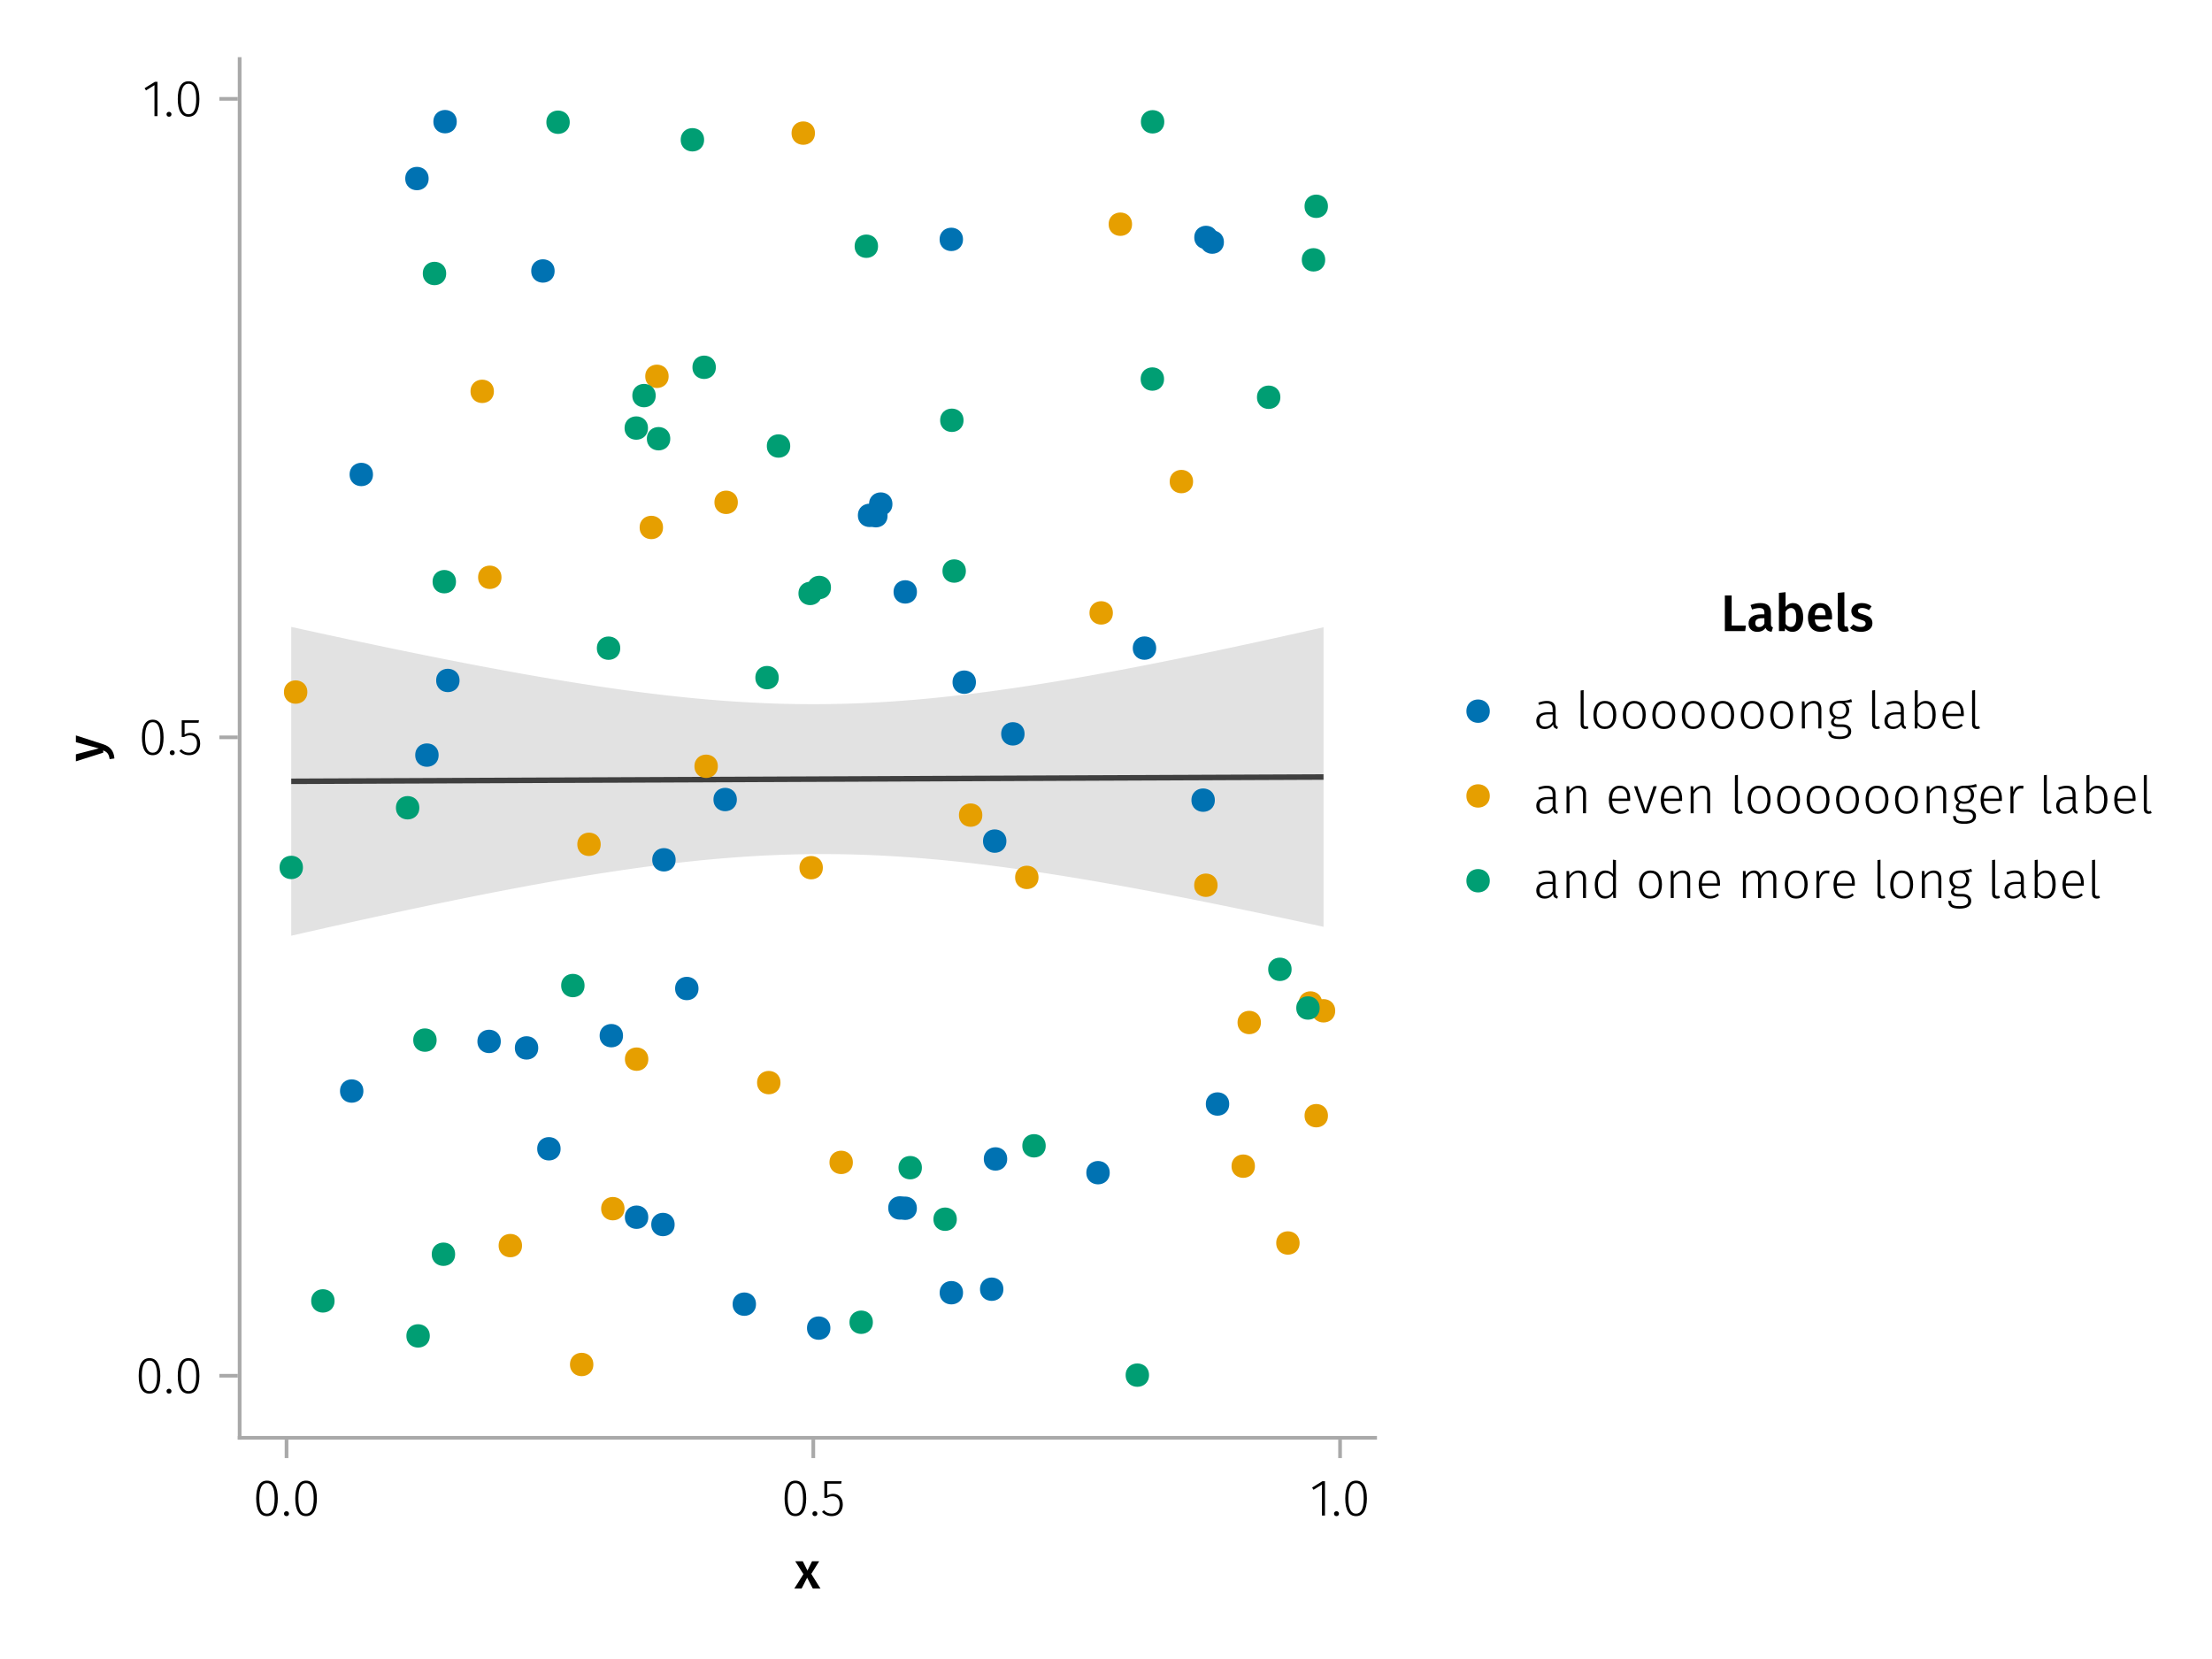<?xml version="1.0" encoding="UTF-8"?>
<svg xmlns="http://www.w3.org/2000/svg" xmlns:xlink="http://www.w3.org/1999/xlink" width="600" height="450" viewBox="0 0 600 450">
<defs>
<g>
<g id="glyph-0-0-bb2bddaf">
<path d="M 4.562 -3.969 L 7.047 0 L 4.969 0 L 3.438 -2.938 L 1.938 0 L -0.047 0 L 2.422 -3.906 L 0.203 -7.406 L 2.25 -7.406 L 3.516 -4.891 L 4.766 -7.406 L 6.703 -7.406 Z M 4.562 -3.969 "/>
</g>
<g id="glyph-1-0-bb2bddaf">
<path d="M 3.844 -9.469 C 4.812 -9.469 5.539 -9.055 6.031 -8.234 C 6.531 -7.422 6.781 -6.223 6.781 -4.641 C 6.781 -3.078 6.531 -1.883 6.031 -1.062 C 5.531 -0.25 4.801 0.156 3.844 0.156 C 2.883 0.156 2.156 -0.25 1.656 -1.062 C 1.164 -1.883 0.922 -3.082 0.922 -4.656 C 0.922 -6.238 1.164 -7.438 1.656 -8.25 C 2.156 -9.062 2.883 -9.469 3.844 -9.469 Z M 3.844 -8.797 C 2.457 -8.797 1.766 -7.414 1.766 -4.656 C 1.766 -1.895 2.457 -0.516 3.844 -0.516 C 4.531 -0.516 5.047 -0.848 5.391 -1.516 C 5.742 -2.191 5.922 -3.234 5.922 -4.641 C 5.922 -6.055 5.742 -7.102 5.391 -7.781 C 5.047 -8.457 4.531 -8.797 3.844 -8.797 Z M 3.844 -8.797 "/>
</g>
<g id="glyph-1-1-bb2bddaf">
<path d="M 1.438 -1.172 C 1.633 -1.172 1.797 -1.109 1.922 -0.984 C 2.047 -0.859 2.109 -0.703 2.109 -0.516 C 2.109 -0.316 2.047 -0.156 1.922 -0.031 C 1.797 0.094 1.633 0.156 1.438 0.156 C 1.25 0.156 1.086 0.094 0.953 -0.031 C 0.828 -0.164 0.766 -0.328 0.766 -0.516 C 0.766 -0.703 0.828 -0.859 0.953 -0.984 C 1.086 -1.109 1.25 -1.172 1.438 -1.172 Z M 1.438 -1.172 "/>
</g>
<g id="glyph-2-0-bb2bddaf">
<path d="M 3.844 -9.469 C 4.812 -9.469 5.539 -9.055 6.031 -8.234 C 6.531 -7.422 6.781 -6.223 6.781 -4.641 C 6.781 -3.078 6.531 -1.883 6.031 -1.062 C 5.531 -0.25 4.801 0.156 3.844 0.156 C 2.883 0.156 2.156 -0.25 1.656 -1.062 C 1.164 -1.883 0.922 -3.082 0.922 -4.656 C 0.922 -6.238 1.164 -7.438 1.656 -8.25 C 2.156 -9.062 2.883 -9.469 3.844 -9.469 Z M 3.844 -8.797 C 2.457 -8.797 1.766 -7.414 1.766 -4.656 C 1.766 -1.895 2.457 -0.516 3.844 -0.516 C 4.531 -0.516 5.047 -0.848 5.391 -1.516 C 5.742 -2.191 5.922 -3.234 5.922 -4.641 C 5.922 -6.055 5.742 -7.102 5.391 -7.781 C 5.047 -8.457 4.531 -8.797 3.844 -8.797 Z M 3.844 -8.797 "/>
</g>
<g id="glyph-2-1-bb2bddaf">
<path d="M 1.438 -1.172 C 1.633 -1.172 1.797 -1.109 1.922 -0.984 C 2.047 -0.859 2.109 -0.703 2.109 -0.516 C 2.109 -0.316 2.047 -0.156 1.922 -0.031 C 1.797 0.094 1.633 0.156 1.438 0.156 C 1.25 0.156 1.086 0.094 0.953 -0.031 C 0.828 -0.164 0.766 -0.328 0.766 -0.516 C 0.766 -0.703 0.828 -0.859 0.953 -0.984 C 1.086 -1.109 1.25 -1.172 1.438 -1.172 Z M 1.438 -1.172 "/>
</g>
<g id="glyph-2-2-bb2bddaf">
<path d="M 5.672 -8.641 L 1.891 -8.641 L 1.891 -5.453 C 2.398 -5.742 2.93 -5.891 3.484 -5.891 C 4.285 -5.891 4.922 -5.629 5.391 -5.109 C 5.867 -4.598 6.109 -3.895 6.109 -3 C 6.109 -2.395 5.984 -1.848 5.734 -1.359 C 5.484 -0.879 5.129 -0.504 4.672 -0.234 C 4.223 0.023 3.703 0.156 3.109 0.156 C 2.066 0.156 1.188 -0.219 0.469 -0.969 L 0.984 -1.453 C 1.273 -1.141 1.586 -0.906 1.922 -0.75 C 2.266 -0.602 2.66 -0.531 3.109 -0.531 C 3.773 -0.531 4.297 -0.75 4.672 -1.188 C 5.055 -1.633 5.25 -2.242 5.25 -3.016 C 5.25 -3.754 5.07 -4.305 4.719 -4.672 C 4.375 -5.047 3.898 -5.234 3.297 -5.234 C 3.004 -5.234 2.742 -5.195 2.516 -5.125 C 2.285 -5.062 2.031 -4.945 1.75 -4.781 L 1.109 -4.781 L 1.109 -9.312 L 5.797 -9.312 Z M 5.672 -8.641 "/>
</g>
<g id="glyph-3-0-bb2bddaf">
<path d="M 3.844 -9.469 C 4.812 -9.469 5.539 -9.055 6.031 -8.234 C 6.531 -7.422 6.781 -6.223 6.781 -4.641 C 6.781 -3.078 6.531 -1.883 6.031 -1.062 C 5.531 -0.25 4.801 0.156 3.844 0.156 C 2.883 0.156 2.156 -0.25 1.656 -1.062 C 1.164 -1.883 0.922 -3.082 0.922 -4.656 C 0.922 -6.238 1.164 -7.438 1.656 -8.25 C 2.156 -9.062 2.883 -9.469 3.844 -9.469 Z M 3.844 -8.797 C 2.457 -8.797 1.766 -7.414 1.766 -4.656 C 1.766 -1.895 2.457 -0.516 3.844 -0.516 C 4.531 -0.516 5.047 -0.848 5.391 -1.516 C 5.742 -2.191 5.922 -3.234 5.922 -4.641 C 5.922 -6.055 5.742 -7.102 5.391 -7.781 C 5.047 -8.457 4.531 -8.797 3.844 -8.797 Z M 3.844 -8.797 "/>
</g>
<g id="glyph-4-0-bb2bddaf">
<path d="M 4.094 -9.312 L 4.094 0 L 3.281 0 L 3.281 -8.406 L 0.984 -6.984 L 0.609 -7.594 L 3.391 -9.312 Z M 4.094 -9.312 "/>
</g>
<g id="glyph-4-1-bb2bddaf">
<path d="M 3.844 -9.469 C 4.812 -9.469 5.539 -9.055 6.031 -8.234 C 6.531 -7.422 6.781 -6.223 6.781 -4.641 C 6.781 -3.078 6.531 -1.883 6.031 -1.062 C 5.531 -0.25 4.801 0.156 3.844 0.156 C 2.883 0.156 2.156 -0.25 1.656 -1.062 C 1.164 -1.883 0.922 -3.082 0.922 -4.656 C 0.922 -6.238 1.164 -7.438 1.656 -8.25 C 2.156 -9.062 2.883 -9.469 3.844 -9.469 Z M 3.844 -8.797 C 2.457 -8.797 1.766 -7.414 1.766 -4.656 C 1.766 -1.895 2.457 -0.516 3.844 -0.516 C 4.531 -0.516 5.047 -0.848 5.391 -1.516 C 5.742 -2.191 5.922 -3.234 5.922 -4.641 C 5.922 -6.055 5.742 -7.102 5.391 -7.781 C 5.047 -8.457 4.531 -8.797 3.844 -8.797 Z M 3.844 -8.797 "/>
</g>
<g id="glyph-4-2-bb2bddaf">
<path d="M 2.703 0.156 C 2.297 0.156 1.977 0.039 1.75 -0.188 C 1.52 -0.426 1.406 -0.773 1.406 -1.234 L 1.406 -10.297 L 2.219 -10.406 L 2.219 -1.266 C 2.219 -0.785 2.414 -0.547 2.812 -0.547 C 3.008 -0.547 3.176 -0.578 3.312 -0.641 L 3.547 -0.047 C 3.285 0.086 3.004 0.156 2.703 0.156 Z M 2.703 0.156 "/>
</g>
<g id="glyph-4-3-bb2bddaf">
<path d="M 4 -7.469 C 4.969 -7.469 5.723 -7.133 6.266 -6.469 C 6.816 -5.801 7.094 -4.875 7.094 -3.688 C 7.094 -2.5 6.816 -1.562 6.266 -0.875 C 5.711 -0.188 4.953 0.156 3.984 0.156 C 3.016 0.156 2.254 -0.18 1.703 -0.859 C 1.16 -1.535 0.891 -2.469 0.891 -3.656 C 0.891 -4.426 1.016 -5.098 1.266 -5.672 C 1.523 -6.254 1.883 -6.695 2.344 -7 C 2.812 -7.312 3.363 -7.469 4 -7.469 Z M 4 -6.797 C 3.289 -6.797 2.738 -6.523 2.344 -5.984 C 1.957 -5.453 1.766 -4.676 1.766 -3.656 C 1.766 -2.633 1.957 -1.859 2.344 -1.328 C 2.727 -0.797 3.273 -0.531 3.984 -0.531 C 4.691 -0.531 5.242 -0.797 5.641 -1.328 C 6.047 -1.859 6.25 -2.645 6.25 -3.688 C 6.25 -4.695 6.051 -5.469 5.656 -6 C 5.27 -6.531 4.719 -6.797 4 -6.797 Z M 4 -6.797 "/>
</g>
<g id="glyph-4-4-bb2bddaf">
<path d="M 4.719 -7.469 C 5.383 -7.469 5.891 -7.27 6.234 -6.875 C 6.586 -6.488 6.766 -5.941 6.766 -5.234 L 6.766 0 L 5.953 0 L 5.953 -5.125 C 5.953 -5.707 5.832 -6.133 5.594 -6.406 C 5.363 -6.676 5.02 -6.812 4.562 -6.812 C 4.094 -6.812 3.676 -6.68 3.312 -6.422 C 2.957 -6.172 2.617 -5.801 2.297 -5.312 L 2.297 0 L 1.484 0 L 1.484 -7.328 L 2.188 -7.328 L 2.266 -6.078 C 2.566 -6.516 2.922 -6.852 3.328 -7.094 C 3.742 -7.344 4.207 -7.469 4.719 -7.469 Z M 4.719 -7.469 "/>
</g>
<g id="glyph-4-5-bb2bddaf">
<path d="M 6.938 -7.172 C 6.488 -7.047 5.812 -6.973 4.906 -6.953 C 5.727 -6.566 6.141 -5.906 6.141 -4.969 C 6.141 -4.25 5.898 -3.664 5.422 -3.219 C 4.953 -2.781 4.312 -2.562 3.5 -2.562 C 3.133 -2.562 2.816 -2.609 2.547 -2.703 C 2.367 -2.598 2.227 -2.473 2.125 -2.328 C 2.031 -2.18 1.984 -2.023 1.984 -1.859 C 1.984 -1.359 2.375 -1.109 3.156 -1.109 L 4.344 -1.109 C 5.062 -1.109 5.629 -0.93 6.047 -0.578 C 6.473 -0.234 6.688 0.211 6.688 0.766 C 6.688 1.441 6.422 1.961 5.891 2.328 C 5.359 2.691 4.566 2.875 3.516 2.875 C 2.422 2.875 1.641 2.707 1.172 2.375 C 0.703 2.039 0.469 1.504 0.469 0.766 L 1.219 0.766 C 1.227 1.117 1.301 1.398 1.438 1.609 C 1.582 1.816 1.816 1.969 2.141 2.062 C 2.461 2.156 2.922 2.203 3.516 2.203 C 4.336 2.203 4.93 2.082 5.297 1.844 C 5.672 1.602 5.859 1.258 5.859 0.812 C 5.859 0.414 5.711 0.113 5.422 -0.094 C 5.141 -0.301 4.738 -0.406 4.219 -0.406 L 3.031 -0.406 C 2.445 -0.406 2 -0.523 1.688 -0.766 C 1.375 -1.016 1.219 -1.32 1.219 -1.688 C 1.219 -1.938 1.285 -2.164 1.422 -2.375 C 1.566 -2.594 1.766 -2.781 2.016 -2.938 C 1.598 -3.156 1.285 -3.43 1.078 -3.766 C 0.879 -4.098 0.781 -4.508 0.781 -5 C 0.781 -5.738 1.023 -6.332 1.516 -6.781 C 2.016 -7.238 2.664 -7.469 3.469 -7.469 C 4.352 -7.469 5 -7.504 5.406 -7.578 C 5.812 -7.648 6.234 -7.773 6.672 -7.953 Z M 3.469 -6.844 C 2.863 -6.844 2.406 -6.676 2.094 -6.344 C 1.781 -6.008 1.625 -5.562 1.625 -5 C 1.625 -4.414 1.789 -3.961 2.125 -3.641 C 2.457 -3.316 2.906 -3.156 3.469 -3.156 C 4.07 -3.156 4.531 -3.312 4.844 -3.625 C 5.156 -3.945 5.312 -4.398 5.312 -4.984 C 5.312 -5.566 5.156 -6.02 4.844 -6.344 C 4.531 -6.676 4.07 -6.844 3.469 -6.844 Z M 3.469 -6.844 "/>
</g>
<g id="glyph-4-6-bb2bddaf">
<path d="M 6.031 -1.625 C 6.031 -1.238 6.078 -0.961 6.172 -0.797 C 6.273 -0.629 6.438 -0.504 6.656 -0.422 L 6.469 0.156 C 6.133 0.094 5.875 -0.031 5.688 -0.219 C 5.508 -0.406 5.391 -0.691 5.328 -1.078 C 4.828 -0.254 4.066 0.156 3.047 0.156 C 2.348 0.156 1.797 -0.039 1.391 -0.438 C 0.984 -0.832 0.781 -1.363 0.781 -2.031 C 0.781 -2.781 1.047 -3.359 1.578 -3.766 C 2.117 -4.18 2.867 -4.391 3.828 -4.391 L 5.219 -4.391 L 5.219 -5.109 C 5.219 -5.691 5.086 -6.117 4.828 -6.391 C 4.566 -6.66 4.133 -6.797 3.531 -6.797 C 2.969 -6.797 2.305 -6.656 1.547 -6.375 L 1.328 -6.984 C 2.148 -7.305 2.922 -7.469 3.641 -7.469 C 5.234 -7.469 6.031 -6.695 6.031 -5.156 Z M 3.188 -0.5 C 4.07 -0.5 4.75 -0.93 5.219 -1.797 L 5.219 -3.812 L 3.953 -3.812 C 3.203 -3.812 2.629 -3.664 2.234 -3.375 C 1.848 -3.082 1.656 -2.648 1.656 -2.078 C 1.656 -1.566 1.789 -1.176 2.062 -0.906 C 2.332 -0.633 2.707 -0.5 3.188 -0.5 Z M 3.188 -0.5 "/>
</g>
<g id="glyph-4-7-bb2bddaf">
<path d="M 4.5 -7.469 C 5.344 -7.469 6 -7.141 6.469 -6.484 C 6.938 -5.836 7.172 -4.91 7.172 -3.703 C 7.172 -2.516 6.926 -1.57 6.438 -0.875 C 5.945 -0.188 5.258 0.156 4.375 0.156 C 3.938 0.156 3.535 0.055 3.172 -0.141 C 2.816 -0.336 2.52 -0.598 2.281 -0.922 L 2.203 0 L 1.484 0 L 1.484 -10.297 L 2.297 -10.406 L 2.297 -6.297 C 2.867 -7.078 3.602 -7.469 4.5 -7.469 Z M 4.234 -0.516 C 4.891 -0.516 5.395 -0.781 5.75 -1.312 C 6.113 -1.852 6.297 -2.648 6.297 -3.703 C 6.297 -5.766 5.641 -6.797 4.328 -6.797 C 3.891 -6.797 3.508 -6.688 3.188 -6.469 C 2.875 -6.25 2.578 -5.941 2.297 -5.547 L 2.297 -1.688 C 2.523 -1.32 2.801 -1.035 3.125 -0.828 C 3.457 -0.617 3.828 -0.516 4.234 -0.516 Z M 4.234 -0.516 "/>
</g>
<g id="glyph-4-8-bb2bddaf">
<path d="M 6.672 -3.938 C 6.672 -3.727 6.664 -3.531 6.656 -3.344 L 1.766 -3.344 C 1.805 -2.395 2.031 -1.688 2.438 -1.219 C 2.844 -0.758 3.379 -0.531 4.047 -0.531 C 4.43 -0.531 4.77 -0.586 5.062 -0.703 C 5.352 -0.816 5.672 -1.004 6.016 -1.266 L 6.391 -0.734 C 6.035 -0.441 5.664 -0.219 5.281 -0.062 C 4.895 0.082 4.469 0.156 4 0.156 C 3.031 0.156 2.27 -0.172 1.719 -0.828 C 1.164 -1.492 0.891 -2.414 0.891 -3.594 C 0.891 -4.375 1.008 -5.055 1.25 -5.641 C 1.488 -6.223 1.828 -6.672 2.266 -6.984 C 2.711 -7.305 3.234 -7.469 3.828 -7.469 C 4.754 -7.469 5.457 -7.156 5.938 -6.531 C 6.426 -5.906 6.672 -5.039 6.672 -3.938 Z M 5.875 -4.188 C 5.875 -5.008 5.703 -5.648 5.359 -6.109 C 5.023 -6.566 4.52 -6.797 3.844 -6.797 C 3.238 -6.797 2.75 -6.562 2.375 -6.094 C 2 -5.633 1.797 -4.926 1.766 -3.969 L 5.875 -3.969 Z M 5.875 -4.188 "/>
</g>
<g id="glyph-4-9-bb2bddaf">
</g>
<g id="glyph-4-10-bb2bddaf">
<path d="M 6.375 -7.328 L 3.844 0 L 2.828 0 L 0.203 -7.328 L 1.109 -7.328 L 3.328 -0.719 L 5.5 -7.328 Z M 6.375 -7.328 "/>
</g>
<g id="glyph-4-11-bb2bddaf">
<path d="M 8.625 -7.469 C 9.207 -7.469 9.672 -7.266 10.016 -6.859 C 10.359 -6.461 10.531 -5.922 10.531 -5.234 L 10.531 0 L 9.719 0 L 9.719 -5.125 C 9.719 -5.695 9.609 -6.117 9.391 -6.391 C 9.172 -6.672 8.863 -6.812 8.469 -6.812 C 8.062 -6.812 7.691 -6.68 7.359 -6.422 C 7.035 -6.16 6.719 -5.789 6.406 -5.312 L 6.406 0 L 5.594 0 L 5.594 -5.125 C 5.594 -5.695 5.484 -6.117 5.266 -6.391 C 5.047 -6.672 4.742 -6.812 4.359 -6.812 C 3.93 -6.812 3.555 -6.68 3.234 -6.422 C 2.91 -6.16 2.598 -5.789 2.297 -5.312 L 2.297 0 L 1.484 0 L 1.484 -7.328 L 2.188 -7.328 L 2.25 -6.078 C 2.531 -6.516 2.863 -6.852 3.25 -7.094 C 3.633 -7.344 4.055 -7.469 4.516 -7.469 C 4.973 -7.469 5.359 -7.336 5.672 -7.078 C 5.992 -6.828 6.211 -6.473 6.328 -6.016 C 6.617 -6.473 6.957 -6.828 7.344 -7.078 C 7.727 -7.336 8.156 -7.469 8.625 -7.469 Z M 8.625 -7.469 "/>
</g>
<g id="glyph-4-12-bb2bddaf">
<path d="M 4.328 -7.469 C 4.617 -7.469 4.859 -7.441 5.047 -7.391 L 4.906 -6.625 C 4.695 -6.676 4.477 -6.703 4.25 -6.703 C 3.758 -6.703 3.363 -6.52 3.062 -6.156 C 2.758 -5.801 2.504 -5.242 2.297 -4.484 L 2.297 0 L 1.484 0 L 1.484 -7.328 L 2.188 -7.328 L 2.25 -5.688 C 2.445 -6.289 2.711 -6.738 3.047 -7.031 C 3.391 -7.32 3.816 -7.469 4.328 -7.469 Z M 4.328 -7.469 "/>
</g>
<g id="glyph-5-0-bb2bddaf">
<path d="M 1.438 -1.172 C 1.633 -1.172 1.797 -1.109 1.922 -0.984 C 2.047 -0.859 2.109 -0.703 2.109 -0.516 C 2.109 -0.316 2.047 -0.156 1.922 -0.031 C 1.797 0.094 1.633 0.156 1.438 0.156 C 1.25 0.156 1.086 0.094 0.953 -0.031 C 0.828 -0.164 0.766 -0.328 0.766 -0.516 C 0.766 -0.703 0.828 -0.859 0.953 -0.984 C 1.086 -1.109 1.25 -1.172 1.438 -1.172 Z M 1.438 -1.172 "/>
</g>
<g id="glyph-5-1-bb2bddaf">
<path d="M 4 -7.469 C 4.969 -7.469 5.723 -7.133 6.266 -6.469 C 6.816 -5.801 7.094 -4.875 7.094 -3.688 C 7.094 -2.5 6.816 -1.562 6.266 -0.875 C 5.711 -0.188 4.953 0.156 3.984 0.156 C 3.016 0.156 2.254 -0.18 1.703 -0.859 C 1.16 -1.535 0.891 -2.469 0.891 -3.656 C 0.891 -4.426 1.016 -5.098 1.266 -5.672 C 1.523 -6.254 1.883 -6.695 2.344 -7 C 2.812 -7.312 3.363 -7.469 4 -7.469 Z M 4 -6.797 C 3.289 -6.797 2.738 -6.523 2.344 -5.984 C 1.957 -5.453 1.766 -4.676 1.766 -3.656 C 1.766 -2.633 1.957 -1.859 2.344 -1.328 C 2.727 -0.797 3.273 -0.531 3.984 -0.531 C 4.691 -0.531 5.242 -0.797 5.641 -1.328 C 6.047 -1.859 6.25 -2.645 6.25 -3.688 C 6.25 -4.695 6.051 -5.469 5.656 -6 C 5.27 -6.531 4.719 -6.797 4 -6.797 Z M 4 -6.797 "/>
</g>
<g id="glyph-5-2-bb2bddaf">
</g>
<g id="glyph-5-3-bb2bddaf">
<path d="M 4.719 -7.469 C 5.383 -7.469 5.891 -7.27 6.234 -6.875 C 6.586 -6.488 6.766 -5.941 6.766 -5.234 L 6.766 0 L 5.953 0 L 5.953 -5.125 C 5.953 -5.707 5.832 -6.133 5.594 -6.406 C 5.363 -6.676 5.02 -6.812 4.562 -6.812 C 4.094 -6.812 3.676 -6.68 3.312 -6.422 C 2.957 -6.172 2.617 -5.801 2.297 -5.312 L 2.297 0 L 1.484 0 L 1.484 -7.328 L 2.188 -7.328 L 2.266 -6.078 C 2.566 -6.516 2.922 -6.852 3.328 -7.094 C 3.742 -7.344 4.207 -7.469 4.719 -7.469 Z M 4.719 -7.469 "/>
</g>
<g id="glyph-5-4-bb2bddaf">
<path d="M 2.703 0.156 C 2.297 0.156 1.977 0.039 1.75 -0.188 C 1.52 -0.426 1.406 -0.773 1.406 -1.234 L 1.406 -10.297 L 2.219 -10.406 L 2.219 -1.266 C 2.219 -0.785 2.414 -0.547 2.812 -0.547 C 3.008 -0.547 3.176 -0.578 3.312 -0.641 L 3.547 -0.047 C 3.285 0.086 3.004 0.156 2.703 0.156 Z M 2.703 0.156 "/>
</g>
<g id="glyph-5-5-bb2bddaf">
<path d="M 6.703 -10.297 L 6.703 0 L 6 0 L 5.906 -1.125 C 5.406 -0.27 4.672 0.156 3.703 0.156 C 2.859 0.156 2.191 -0.18 1.703 -0.859 C 1.211 -1.535 0.969 -2.457 0.969 -3.625 C 0.969 -4.383 1.082 -5.051 1.312 -5.625 C 1.539 -6.207 1.867 -6.66 2.297 -6.984 C 2.734 -7.305 3.25 -7.469 3.844 -7.469 C 4.664 -7.469 5.348 -7.141 5.891 -6.484 L 5.891 -10.406 Z M 3.844 -0.516 C 4.301 -0.516 4.691 -0.625 5.016 -0.844 C 5.336 -1.07 5.629 -1.414 5.891 -1.875 L 5.891 -5.703 C 5.367 -6.43 4.727 -6.797 3.969 -6.797 C 3.312 -6.797 2.785 -6.52 2.391 -5.969 C 2.004 -5.426 1.816 -4.648 1.828 -3.641 C 1.828 -2.629 2.004 -1.852 2.359 -1.312 C 2.711 -0.781 3.207 -0.516 3.844 -0.516 Z M 3.844 -0.516 "/>
</g>
<g id="glyph-6-0-bb2bddaf">
<path d="M 0.031 -4.656 C 0.945 -4.363 1.656 -3.91 2.156 -3.297 C 2.664 -2.691 2.961 -1.863 3.047 -0.812 L 1.75 -0.625 C 1.676 -1.113 1.57 -1.504 1.438 -1.797 C 1.301 -2.086 1.117 -2.32 0.891 -2.5 C 0.672 -2.676 0.375 -2.844 0 -3 L 0 -2.375 L -7.406 -0.031 L -7.406 -1.938 L -1.188 -3.547 L -7.406 -5.219 L -7.406 -7.062 Z M 0.031 -4.656 "/>
</g>
<g id="glyph-7-0-bb2bddaf">
<path d="M 1.438 -1.172 C 1.633 -1.172 1.797 -1.109 1.922 -0.984 C 2.047 -0.859 2.109 -0.703 2.109 -0.516 C 2.109 -0.316 2.047 -0.156 1.922 -0.031 C 1.797 0.094 1.633 0.156 1.438 0.156 C 1.25 0.156 1.086 0.094 0.953 -0.031 C 0.828 -0.164 0.766 -0.328 0.766 -0.516 C 0.766 -0.703 0.828 -0.859 0.953 -0.984 C 1.086 -1.109 1.25 -1.172 1.438 -1.172 Z M 1.438 -1.172 "/>
</g>
<g id="glyph-8-0-bb2bddaf">
<path d="M 3.844 -9.469 C 4.812 -9.469 5.539 -9.055 6.031 -8.234 C 6.531 -7.422 6.781 -6.223 6.781 -4.641 C 6.781 -3.078 6.531 -1.883 6.031 -1.062 C 5.531 -0.25 4.801 0.156 3.844 0.156 C 2.883 0.156 2.156 -0.25 1.656 -1.062 C 1.164 -1.883 0.922 -3.082 0.922 -4.656 C 0.922 -6.238 1.164 -7.438 1.656 -8.25 C 2.156 -9.062 2.883 -9.469 3.844 -9.469 Z M 3.844 -8.797 C 2.457 -8.797 1.766 -7.414 1.766 -4.656 C 1.766 -1.895 2.457 -0.516 3.844 -0.516 C 4.531 -0.516 5.047 -0.848 5.391 -1.516 C 5.742 -2.191 5.922 -3.234 5.922 -4.641 C 5.922 -6.055 5.742 -7.102 5.391 -7.781 C 5.047 -8.457 4.531 -8.797 3.844 -8.797 Z M 3.844 -8.797 "/>
</g>
<g id="glyph-8-1-bb2bddaf">
<path d="M 5.672 -8.641 L 1.891 -8.641 L 1.891 -5.453 C 2.398 -5.742 2.93 -5.891 3.484 -5.891 C 4.285 -5.891 4.922 -5.629 5.391 -5.109 C 5.867 -4.598 6.109 -3.895 6.109 -3 C 6.109 -2.395 5.984 -1.848 5.734 -1.359 C 5.484 -0.879 5.129 -0.504 4.672 -0.234 C 4.223 0.023 3.703 0.156 3.109 0.156 C 2.066 0.156 1.188 -0.219 0.469 -0.969 L 0.984 -1.453 C 1.273 -1.141 1.586 -0.906 1.922 -0.75 C 2.266 -0.602 2.66 -0.531 3.109 -0.531 C 3.773 -0.531 4.297 -0.75 4.672 -1.188 C 5.055 -1.633 5.25 -2.242 5.25 -3.016 C 5.25 -3.754 5.07 -4.305 4.719 -4.672 C 4.375 -5.047 3.898 -5.234 3.297 -5.234 C 3.004 -5.234 2.742 -5.195 2.516 -5.125 C 2.285 -5.062 2.031 -4.945 1.75 -4.781 L 1.109 -4.781 L 1.109 -9.312 L 5.797 -9.312 Z M 5.672 -8.641 "/>
</g>
<g id="glyph-9-0-bb2bddaf">
<path d="M 4.094 -9.312 L 4.094 0 L 3.281 0 L 3.281 -8.406 L 0.984 -6.984 L 0.609 -7.594 L 3.391 -9.312 Z M 4.094 -9.312 "/>
</g>
<g id="glyph-9-1-bb2bddaf">
<path d="M 1.438 -1.172 C 1.633 -1.172 1.797 -1.109 1.922 -0.984 C 2.047 -0.859 2.109 -0.703 2.109 -0.516 C 2.109 -0.316 2.047 -0.156 1.922 -0.031 C 1.797 0.094 1.633 0.156 1.438 0.156 C 1.25 0.156 1.086 0.094 0.953 -0.031 C 0.828 -0.164 0.766 -0.328 0.766 -0.516 C 0.766 -0.703 0.828 -0.859 0.953 -0.984 C 1.086 -1.109 1.25 -1.172 1.438 -1.172 Z M 1.438 -1.172 "/>
</g>
<g id="glyph-10-0-bb2bddaf">
<path d="M 3.844 -9.469 C 4.812 -9.469 5.539 -9.055 6.031 -8.234 C 6.531 -7.422 6.781 -6.223 6.781 -4.641 C 6.781 -3.078 6.531 -1.883 6.031 -1.062 C 5.531 -0.25 4.801 0.156 3.844 0.156 C 2.883 0.156 2.156 -0.25 1.656 -1.062 C 1.164 -1.883 0.922 -3.082 0.922 -4.656 C 0.922 -6.238 1.164 -7.438 1.656 -8.25 C 2.156 -9.062 2.883 -9.469 3.844 -9.469 Z M 3.844 -8.797 C 2.457 -8.797 1.766 -7.414 1.766 -4.656 C 1.766 -1.895 2.457 -0.516 3.844 -0.516 C 4.531 -0.516 5.047 -0.848 5.391 -1.516 C 5.742 -2.191 5.922 -3.234 5.922 -4.641 C 5.922 -6.055 5.742 -7.102 5.391 -7.781 C 5.047 -8.457 4.531 -8.797 3.844 -8.797 Z M 3.844 -8.797 "/>
</g>
<g id="glyph-11-0-bb2bddaf">
<path d="M 2.984 -9.672 L 2.984 -1.516 L 6.859 -1.516 L 6.656 0 L 1.141 0 L 1.141 -9.672 Z M 2.984 -9.672 "/>
</g>
<g id="glyph-11-1-bb2bddaf">
<path d="M 7.156 -3.875 C 7.156 -3.781 7.141 -3.539 7.109 -3.156 L 2.469 -3.156 C 2.52 -2.438 2.703 -1.922 3.016 -1.609 C 3.336 -1.297 3.758 -1.141 4.281 -1.141 C 4.613 -1.141 4.922 -1.191 5.203 -1.297 C 5.492 -1.41 5.801 -1.582 6.125 -1.812 L 6.875 -0.781 C 6.051 -0.125 5.133 0.203 4.125 0.203 C 3 0.203 2.129 -0.141 1.516 -0.828 C 0.91 -1.516 0.609 -2.457 0.609 -3.656 C 0.609 -4.406 0.738 -5.082 1 -5.688 C 1.258 -6.289 1.633 -6.758 2.125 -7.094 C 2.625 -7.438 3.211 -7.609 3.891 -7.609 C 4.93 -7.609 5.734 -7.281 6.297 -6.625 C 6.867 -5.969 7.156 -5.051 7.156 -3.875 Z M 5.375 -4.391 C 5.375 -5.691 4.895 -6.344 3.938 -6.344 C 3.5 -6.344 3.156 -6.18 2.906 -5.859 C 2.656 -5.535 2.508 -5.02 2.469 -4.312 L 5.375 -4.312 Z M 5.375 -4.391 "/>
</g>
<g id="glyph-11-2-bb2bddaf">
<path d="M 2.828 0.203 C 2.254 0.203 1.805 0.039 1.484 -0.281 C 1.172 -0.613 1.016 -1.082 1.016 -1.688 L 1.016 -10.375 L 2.797 -10.562 L 2.797 -1.75 C 2.797 -1.406 2.938 -1.234 3.219 -1.234 C 3.363 -1.234 3.504 -1.254 3.641 -1.297 L 4.016 -0.047 C 3.641 0.117 3.242 0.203 2.828 0.203 Z M 2.828 0.203 "/>
</g>
<g id="glyph-12-0-bb2bddaf">
<path d="M 6.547 -1.953 C 6.547 -1.672 6.586 -1.461 6.672 -1.328 C 6.766 -1.191 6.91 -1.086 7.109 -1.016 L 6.734 0.188 C 6.316 0.145 5.973 0.039 5.703 -0.125 C 5.441 -0.289 5.238 -0.547 5.094 -0.891 C 4.844 -0.523 4.523 -0.25 4.141 -0.062 C 3.766 0.113 3.348 0.203 2.891 0.203 C 2.148 0.203 1.562 -0.004 1.125 -0.422 C 0.695 -0.836 0.484 -1.391 0.484 -2.078 C 0.484 -2.879 0.773 -3.488 1.359 -3.906 C 1.941 -4.332 2.773 -4.547 3.859 -4.547 L 4.781 -4.547 L 4.781 -4.969 C 4.781 -5.445 4.672 -5.781 4.453 -5.969 C 4.234 -6.164 3.883 -6.266 3.406 -6.266 C 2.863 -6.266 2.207 -6.129 1.438 -5.859 L 1.016 -7.078 C 1.941 -7.43 2.836 -7.609 3.703 -7.609 C 5.598 -7.609 6.547 -6.758 6.547 -5.062 Z M 3.359 -1.094 C 3.961 -1.094 4.438 -1.395 4.781 -2 L 4.781 -3.5 L 4.047 -3.5 C 2.891 -3.5 2.312 -3.07 2.312 -2.219 C 2.312 -1.863 2.398 -1.586 2.578 -1.391 C 2.754 -1.191 3.016 -1.094 3.359 -1.094 Z M 3.359 -1.094 "/>
</g>
<g id="glyph-12-1-bb2bddaf">
<path d="M 4.906 -7.609 C 5.77 -7.609 6.441 -7.266 6.922 -6.578 C 7.41 -5.898 7.656 -4.941 7.656 -3.703 C 7.656 -2.941 7.535 -2.266 7.297 -1.672 C 7.055 -1.078 6.719 -0.613 6.281 -0.281 C 5.844 0.039 5.328 0.203 4.734 0.203 C 4.328 0.203 3.957 0.117 3.625 -0.047 C 3.301 -0.211 3.016 -0.445 2.766 -0.75 L 2.656 0 L 1.078 0 L 1.078 -10.375 L 2.875 -10.562 L 2.875 -6.562 C 3.113 -6.895 3.406 -7.148 3.75 -7.328 C 4.102 -7.516 4.488 -7.609 4.906 -7.609 Z M 4.234 -1.141 C 4.723 -1.141 5.102 -1.344 5.375 -1.75 C 5.645 -2.164 5.781 -2.816 5.781 -3.703 C 5.781 -4.641 5.656 -5.301 5.406 -5.688 C 5.156 -6.07 4.801 -6.266 4.344 -6.266 C 3.77 -6.266 3.281 -5.93 2.875 -5.266 L 2.875 -1.984 C 3.031 -1.711 3.227 -1.504 3.469 -1.359 C 3.707 -1.211 3.961 -1.141 4.234 -1.141 Z M 4.234 -1.141 "/>
</g>
<g id="glyph-13-0-bb2bddaf">
<path d="M 3.422 -7.609 C 4.41 -7.609 5.285 -7.316 6.047 -6.734 L 5.344 -5.688 C 4.707 -6.082 4.086 -6.281 3.484 -6.281 C 3.129 -6.281 2.852 -6.211 2.656 -6.078 C 2.457 -5.941 2.359 -5.766 2.359 -5.547 C 2.359 -5.379 2.398 -5.238 2.484 -5.125 C 2.578 -5.008 2.734 -4.898 2.953 -4.797 C 3.172 -4.703 3.492 -4.598 3.922 -4.484 C 4.723 -4.266 5.316 -3.977 5.703 -3.625 C 6.086 -3.27 6.281 -2.773 6.281 -2.141 C 6.281 -1.398 5.984 -0.82 5.391 -0.406 C 4.797 0 4.051 0.203 3.156 0.203 C 2.551 0.203 2 0.113 1.5 -0.062 C 1 -0.25 0.566 -0.508 0.203 -0.844 L 1.109 -1.844 C 1.754 -1.363 2.426 -1.125 3.125 -1.125 C 3.52 -1.125 3.836 -1.203 4.078 -1.359 C 4.316 -1.516 4.438 -1.734 4.438 -2.016 C 4.438 -2.234 4.391 -2.406 4.297 -2.531 C 4.211 -2.656 4.055 -2.766 3.828 -2.859 C 3.598 -2.961 3.242 -3.082 2.766 -3.219 C 2.004 -3.426 1.445 -3.711 1.094 -4.078 C 0.738 -4.453 0.562 -4.91 0.562 -5.453 C 0.562 -5.867 0.68 -6.238 0.922 -6.562 C 1.16 -6.895 1.492 -7.148 1.922 -7.328 C 2.359 -7.516 2.859 -7.609 3.422 -7.609 Z M 3.422 -7.609 "/>
</g>
<g id="glyph-14-0-bb2bddaf">
<path d="M 6.031 -1.625 C 6.031 -1.238 6.078 -0.961 6.172 -0.797 C 6.273 -0.629 6.438 -0.504 6.656 -0.422 L 6.469 0.156 C 6.133 0.094 5.875 -0.031 5.688 -0.219 C 5.508 -0.406 5.391 -0.691 5.328 -1.078 C 4.828 -0.254 4.066 0.156 3.047 0.156 C 2.348 0.156 1.797 -0.039 1.391 -0.438 C 0.984 -0.832 0.781 -1.363 0.781 -2.031 C 0.781 -2.781 1.047 -3.359 1.578 -3.766 C 2.117 -4.18 2.867 -4.391 3.828 -4.391 L 5.219 -4.391 L 5.219 -5.109 C 5.219 -5.691 5.086 -6.117 4.828 -6.391 C 4.566 -6.66 4.133 -6.797 3.531 -6.797 C 2.969 -6.797 2.305 -6.656 1.547 -6.375 L 1.328 -6.984 C 2.148 -7.305 2.922 -7.469 3.641 -7.469 C 5.234 -7.469 6.031 -6.695 6.031 -5.156 Z M 3.188 -0.5 C 4.07 -0.5 4.75 -0.93 5.219 -1.797 L 5.219 -3.812 L 3.953 -3.812 C 3.203 -3.812 2.629 -3.664 2.234 -3.375 C 1.848 -3.082 1.656 -2.648 1.656 -2.078 C 1.656 -1.566 1.789 -1.176 2.062 -0.906 C 2.332 -0.633 2.707 -0.5 3.188 -0.5 Z M 3.188 -0.5 "/>
</g>
<g id="glyph-14-1-bb2bddaf">
</g>
<g id="glyph-14-2-bb2bddaf">
<path d="M 4 -7.469 C 4.969 -7.469 5.723 -7.133 6.266 -6.469 C 6.816 -5.801 7.094 -4.875 7.094 -3.688 C 7.094 -2.5 6.816 -1.562 6.266 -0.875 C 5.711 -0.188 4.953 0.156 3.984 0.156 C 3.016 0.156 2.254 -0.18 1.703 -0.859 C 1.16 -1.535 0.891 -2.469 0.891 -3.656 C 0.891 -4.426 1.016 -5.098 1.266 -5.672 C 1.523 -6.254 1.883 -6.695 2.344 -7 C 2.812 -7.312 3.363 -7.469 4 -7.469 Z M 4 -6.797 C 3.289 -6.797 2.738 -6.523 2.344 -5.984 C 1.957 -5.453 1.766 -4.676 1.766 -3.656 C 1.766 -2.633 1.957 -1.859 2.344 -1.328 C 2.727 -0.797 3.273 -0.531 3.984 -0.531 C 4.691 -0.531 5.242 -0.797 5.641 -1.328 C 6.047 -1.859 6.25 -2.645 6.25 -3.688 C 6.25 -4.695 6.051 -5.469 5.656 -6 C 5.27 -6.531 4.719 -6.797 4 -6.797 Z M 4 -6.797 "/>
</g>
<g id="glyph-14-3-bb2bddaf">
<path d="M 2.703 0.156 C 2.297 0.156 1.977 0.039 1.75 -0.188 C 1.52 -0.426 1.406 -0.773 1.406 -1.234 L 1.406 -10.297 L 2.219 -10.406 L 2.219 -1.266 C 2.219 -0.785 2.414 -0.547 2.812 -0.547 C 3.008 -0.547 3.176 -0.578 3.312 -0.641 L 3.547 -0.047 C 3.285 0.086 3.004 0.156 2.703 0.156 Z M 2.703 0.156 "/>
</g>
<g id="glyph-14-4-bb2bddaf">
<path d="M 4.719 -7.469 C 5.383 -7.469 5.891 -7.27 6.234 -6.875 C 6.586 -6.488 6.766 -5.941 6.766 -5.234 L 6.766 0 L 5.953 0 L 5.953 -5.125 C 5.953 -5.707 5.832 -6.133 5.594 -6.406 C 5.363 -6.676 5.02 -6.812 4.562 -6.812 C 4.094 -6.812 3.676 -6.68 3.312 -6.422 C 2.957 -6.172 2.617 -5.801 2.297 -5.312 L 2.297 0 L 1.484 0 L 1.484 -7.328 L 2.188 -7.328 L 2.266 -6.078 C 2.566 -6.516 2.922 -6.852 3.328 -7.094 C 3.742 -7.344 4.207 -7.469 4.719 -7.469 Z M 4.719 -7.469 "/>
</g>
<g id="glyph-14-5-bb2bddaf">
<path d="M 6.672 -3.938 C 6.672 -3.727 6.664 -3.531 6.656 -3.344 L 1.766 -3.344 C 1.805 -2.395 2.031 -1.688 2.438 -1.219 C 2.844 -0.758 3.379 -0.531 4.047 -0.531 C 4.43 -0.531 4.77 -0.586 5.062 -0.703 C 5.352 -0.816 5.672 -1.004 6.016 -1.266 L 6.391 -0.734 C 6.035 -0.441 5.664 -0.219 5.281 -0.062 C 4.895 0.082 4.469 0.156 4 0.156 C 3.031 0.156 2.27 -0.172 1.719 -0.828 C 1.164 -1.492 0.891 -2.414 0.891 -3.594 C 0.891 -4.375 1.008 -5.055 1.25 -5.641 C 1.488 -6.223 1.828 -6.672 2.266 -6.984 C 2.711 -7.305 3.234 -7.469 3.828 -7.469 C 4.754 -7.469 5.457 -7.156 5.938 -6.531 C 6.426 -5.906 6.672 -5.039 6.672 -3.938 Z M 5.875 -4.188 C 5.875 -5.008 5.703 -5.648 5.359 -6.109 C 5.023 -6.566 4.52 -6.797 3.844 -6.797 C 3.238 -6.797 2.75 -6.562 2.375 -6.094 C 2 -5.633 1.797 -4.926 1.766 -3.969 L 5.875 -3.969 Z M 5.875 -4.188 "/>
</g>
<g id="glyph-15-0-bb2bddaf">
<path d="M 6.938 -7.172 C 6.488 -7.047 5.812 -6.973 4.906 -6.953 C 5.727 -6.566 6.141 -5.906 6.141 -4.969 C 6.141 -4.25 5.898 -3.664 5.422 -3.219 C 4.953 -2.781 4.312 -2.562 3.5 -2.562 C 3.133 -2.562 2.816 -2.609 2.547 -2.703 C 2.367 -2.598 2.227 -2.473 2.125 -2.328 C 2.031 -2.18 1.984 -2.023 1.984 -1.859 C 1.984 -1.359 2.375 -1.109 3.156 -1.109 L 4.344 -1.109 C 5.062 -1.109 5.629 -0.93 6.047 -0.578 C 6.473 -0.234 6.688 0.211 6.688 0.766 C 6.688 1.441 6.422 1.961 5.891 2.328 C 5.359 2.691 4.566 2.875 3.516 2.875 C 2.422 2.875 1.641 2.707 1.172 2.375 C 0.703 2.039 0.469 1.504 0.469 0.766 L 1.219 0.766 C 1.227 1.117 1.301 1.398 1.438 1.609 C 1.582 1.816 1.816 1.969 2.141 2.062 C 2.461 2.156 2.922 2.203 3.516 2.203 C 4.336 2.203 4.93 2.082 5.297 1.844 C 5.672 1.602 5.859 1.258 5.859 0.812 C 5.859 0.414 5.711 0.113 5.422 -0.094 C 5.141 -0.301 4.738 -0.406 4.219 -0.406 L 3.031 -0.406 C 2.445 -0.406 2 -0.523 1.688 -0.766 C 1.375 -1.016 1.219 -1.32 1.219 -1.688 C 1.219 -1.938 1.285 -2.164 1.422 -2.375 C 1.566 -2.594 1.766 -2.781 2.016 -2.938 C 1.598 -3.156 1.285 -3.43 1.078 -3.766 C 0.879 -4.098 0.781 -4.508 0.781 -5 C 0.781 -5.738 1.023 -6.332 1.516 -6.781 C 2.016 -7.238 2.664 -7.469 3.469 -7.469 C 4.352 -7.469 5 -7.504 5.406 -7.578 C 5.812 -7.648 6.234 -7.773 6.672 -7.953 Z M 3.469 -6.844 C 2.863 -6.844 2.406 -6.676 2.094 -6.344 C 1.781 -6.008 1.625 -5.562 1.625 -5 C 1.625 -4.414 1.789 -3.961 2.125 -3.641 C 2.457 -3.316 2.906 -3.156 3.469 -3.156 C 4.07 -3.156 4.531 -3.312 4.844 -3.625 C 5.156 -3.945 5.312 -4.398 5.312 -4.984 C 5.312 -5.566 5.156 -6.02 4.844 -6.344 C 4.531 -6.676 4.07 -6.844 3.469 -6.844 Z M 3.469 -6.844 "/>
</g>
<g id="glyph-15-1-bb2bddaf">
<path d="M 4.328 -7.469 C 4.617 -7.469 4.859 -7.441 5.047 -7.391 L 4.906 -6.625 C 4.695 -6.676 4.477 -6.703 4.25 -6.703 C 3.758 -6.703 3.363 -6.52 3.062 -6.156 C 2.758 -5.801 2.504 -5.242 2.297 -4.484 L 2.297 0 L 1.484 0 L 1.484 -7.328 L 2.188 -7.328 L 2.25 -5.688 C 2.445 -6.289 2.711 -6.738 3.047 -7.031 C 3.391 -7.32 3.816 -7.469 4.328 -7.469 Z M 4.328 -7.469 "/>
</g>
<g id="glyph-15-2-bb2bddaf">
<path d="M 6.672 -3.938 C 6.672 -3.727 6.664 -3.531 6.656 -3.344 L 1.766 -3.344 C 1.805 -2.395 2.031 -1.688 2.438 -1.219 C 2.844 -0.758 3.379 -0.531 4.047 -0.531 C 4.43 -0.531 4.77 -0.586 5.062 -0.703 C 5.352 -0.816 5.672 -1.004 6.016 -1.266 L 6.391 -0.734 C 6.035 -0.441 5.664 -0.219 5.281 -0.062 C 4.895 0.082 4.469 0.156 4 0.156 C 3.031 0.156 2.27 -0.172 1.719 -0.828 C 1.164 -1.492 0.891 -2.414 0.891 -3.594 C 0.891 -4.375 1.008 -5.055 1.25 -5.641 C 1.488 -6.223 1.828 -6.672 2.266 -6.984 C 2.711 -7.305 3.234 -7.469 3.828 -7.469 C 4.754 -7.469 5.457 -7.156 5.938 -6.531 C 6.426 -5.906 6.672 -5.039 6.672 -3.938 Z M 5.875 -4.188 C 5.875 -5.008 5.703 -5.648 5.359 -6.109 C 5.023 -6.566 4.52 -6.797 3.844 -6.797 C 3.238 -6.797 2.75 -6.562 2.375 -6.094 C 2 -5.633 1.797 -4.926 1.766 -3.969 L 5.875 -3.969 Z M 5.875 -4.188 "/>
</g>
<g id="glyph-16-0-bb2bddaf">
<path d="M 6.672 -3.938 C 6.672 -3.727 6.664 -3.531 6.656 -3.344 L 1.766 -3.344 C 1.805 -2.395 2.031 -1.688 2.438 -1.219 C 2.844 -0.758 3.379 -0.531 4.047 -0.531 C 4.43 -0.531 4.77 -0.586 5.062 -0.703 C 5.352 -0.816 5.672 -1.004 6.016 -1.266 L 6.391 -0.734 C 6.035 -0.441 5.664 -0.219 5.281 -0.062 C 4.895 0.082 4.469 0.156 4 0.156 C 3.031 0.156 2.27 -0.172 1.719 -0.828 C 1.164 -1.492 0.891 -2.414 0.891 -3.594 C 0.891 -4.375 1.008 -5.055 1.25 -5.641 C 1.488 -6.223 1.828 -6.672 2.266 -6.984 C 2.711 -7.305 3.234 -7.469 3.828 -7.469 C 4.754 -7.469 5.457 -7.156 5.938 -6.531 C 6.426 -5.906 6.672 -5.039 6.672 -3.938 Z M 5.875 -4.188 C 5.875 -5.008 5.703 -5.648 5.359 -6.109 C 5.023 -6.566 4.52 -6.797 3.844 -6.797 C 3.238 -6.797 2.75 -6.562 2.375 -6.094 C 2 -5.633 1.797 -4.926 1.766 -3.969 L 5.875 -3.969 Z M 5.875 -4.188 "/>
</g>
<g id="glyph-16-1-bb2bddaf">
<path d="M 6.031 -1.625 C 6.031 -1.238 6.078 -0.961 6.172 -0.797 C 6.273 -0.629 6.438 -0.504 6.656 -0.422 L 6.469 0.156 C 6.133 0.094 5.875 -0.031 5.688 -0.219 C 5.508 -0.406 5.391 -0.691 5.328 -1.078 C 4.828 -0.254 4.066 0.156 3.047 0.156 C 2.348 0.156 1.797 -0.039 1.391 -0.438 C 0.984 -0.832 0.781 -1.363 0.781 -2.031 C 0.781 -2.781 1.047 -3.359 1.578 -3.766 C 2.117 -4.18 2.867 -4.391 3.828 -4.391 L 5.219 -4.391 L 5.219 -5.109 C 5.219 -5.691 5.086 -6.117 4.828 -6.391 C 4.566 -6.66 4.133 -6.797 3.531 -6.797 C 2.969 -6.797 2.305 -6.656 1.547 -6.375 L 1.328 -6.984 C 2.148 -7.305 2.922 -7.469 3.641 -7.469 C 5.234 -7.469 6.031 -6.695 6.031 -5.156 Z M 3.188 -0.5 C 4.07 -0.5 4.75 -0.93 5.219 -1.797 L 5.219 -3.812 L 3.953 -3.812 C 3.203 -3.812 2.629 -3.664 2.234 -3.375 C 1.848 -3.082 1.656 -2.648 1.656 -2.078 C 1.656 -1.566 1.789 -1.176 2.062 -0.906 C 2.332 -0.633 2.707 -0.5 3.188 -0.5 Z M 3.188 -0.5 "/>
</g>
</g>
</defs>
<rect x="-60" y="-45" width="720" height="540" fill="rgb(100%, 100%, 100%)" fill-opacity="1"/>
<path fill-rule="nonzero" fill="rgb(100%, 100%, 100%)" fill-opacity="1" d="M 65 390 L 373 390 L 373 16 L 65 16 Z M 65 390 "/>
<g fill="rgb(0%, 0%, 0%)" fill-opacity="1">
<use xlink:href="#glyph-0-0-bb2bddaf" x="215.5" y="430.89"/>
</g>
<g fill="rgb(0%, 0%, 0%)" fill-opacity="1">
<use xlink:href="#glyph-1-0-bb2bddaf" x="68.572" y="411.09"/>
</g>
<g fill="rgb(0%, 0%, 0%)" fill-opacity="1">
<use xlink:href="#glyph-1-1-bb2bddaf" x="76.272" y="411.09"/>
</g>
<g fill="rgb(0%, 0%, 0%)" fill-opacity="1">
<use xlink:href="#glyph-2-0-bb2bddaf" x="79.17" y="411.09"/>
</g>
<g fill="rgb(0%, 0%, 0%)" fill-opacity="1">
<use xlink:href="#glyph-3-0-bb2bddaf" x="211.897" y="411.09"/>
</g>
<g fill="rgb(0%, 0%, 0%)" fill-opacity="1">
<use xlink:href="#glyph-2-1-bb2bddaf" x="219.597" y="411.09"/>
</g>
<g fill="rgb(0%, 0%, 0%)" fill-opacity="1">
<use xlink:href="#glyph-2-2-bb2bddaf" x="222.495" y="411.09"/>
</g>
<g fill="rgb(0%, 0%, 0%)" fill-opacity="1">
<use xlink:href="#glyph-4-0-bb2bddaf" x="355.3" y="411.09"/>
</g>
<g fill="rgb(0%, 0%, 0%)" fill-opacity="1">
<use xlink:href="#glyph-5-0-bb2bddaf" x="361.082" y="411.09"/>
</g>
<g fill="rgb(0%, 0%, 0%)" fill-opacity="1">
<use xlink:href="#glyph-4-1-bb2bddaf" x="363.98" y="411.09"/>
</g>
<g fill="rgb(0%, 0%, 0%)" fill-opacity="1">
<use xlink:href="#glyph-6-0-bb2bddaf" x="27.992" y="206.542"/>
</g>
<g fill="rgb(0%, 0%, 0%)" fill-opacity="1">
<use xlink:href="#glyph-2-0-bb2bddaf" x="36.702" y="377.861"/>
</g>
<g fill="rgb(0%, 0%, 0%)" fill-opacity="1">
<use xlink:href="#glyph-7-0-bb2bddaf" x="44.402" y="377.861"/>
</g>
<g fill="rgb(0%, 0%, 0%)" fill-opacity="1">
<use xlink:href="#glyph-8-0-bb2bddaf" x="47.3" y="377.861"/>
</g>
<g fill="rgb(0%, 0%, 0%)" fill-opacity="1">
<use xlink:href="#glyph-2-0-bb2bddaf" x="37.584" y="204.685"/>
</g>
<g fill="rgb(0%, 0%, 0%)" fill-opacity="1">
<use xlink:href="#glyph-7-0-bb2bddaf" x="45.284" y="204.685"/>
</g>
<g fill="rgb(0%, 0%, 0%)" fill-opacity="1">
<use xlink:href="#glyph-8-1-bb2bddaf" x="48.182" y="204.685"/>
</g>
<g fill="rgb(0%, 0%, 0%)" fill-opacity="1">
<use xlink:href="#glyph-9-0-bb2bddaf" x="38.62" y="31.509"/>
</g>
<g fill="rgb(0%, 0%, 0%)" fill-opacity="1">
<use xlink:href="#glyph-9-1-bb2bddaf" x="44.402" y="31.509"/>
</g>
<g fill="rgb(0%, 0%, 0%)" fill-opacity="1">
<use xlink:href="#glyph-10-0-bb2bddaf" x="47.3" y="31.509"/>
</g>
<path fill="none" stroke-width="1.5" stroke-linecap="butt" stroke-linejoin="miter" stroke="rgb(25.098%, 25.098%, 25.098%)" stroke-opacity="1" stroke-miterlimit="2" d="M 79 211.93 L 80.406 211.926 L 81.812 211.918 L 83.223 211.914 L 84.629 211.906 L 86.035 211.902 L 87.441 211.895 L 88.848 211.891 L 90.258 211.883 L 91.664 211.879 L 93.07 211.871 L 94.477 211.867 L 95.883 211.859 L 97.293 211.855 L 98.699 211.848 L 100.105 211.844 L 101.512 211.836 L 102.918 211.832 L 104.328 211.824 L 105.734 211.82 L 107.141 211.812 L 108.547 211.809 L 109.953 211.801 L 111.363 211.797 L 112.77 211.789 L 114.176 211.785 L 115.582 211.777 L 116.988 211.773 L 118.398 211.766 L 119.805 211.762 L 121.211 211.754 L 122.617 211.75 L 124.023 211.742 L 125.434 211.738 L 126.84 211.73 L 128.246 211.727 L 129.652 211.719 L 131.059 211.715 L 132.469 211.707 L 133.875 211.703 L 135.281 211.695 L 136.688 211.691 L 138.094 211.684 L 139.504 211.68 L 140.91 211.672 L 142.316 211.668 L 143.723 211.66 L 145.129 211.656 L 146.539 211.648 L 147.945 211.645 L 149.352 211.637 L 150.758 211.633 L 152.164 211.625 L 153.574 211.621 L 154.98 211.613 L 156.387 211.609 L 157.793 211.602 L 159.199 211.598 L 160.609 211.59 L 162.016 211.586 L 163.422 211.578 L 164.828 211.574 L 166.234 211.566 L 167.645 211.562 L 169.051 211.555 L 170.457 211.551 L 171.863 211.543 L 173.27 211.539 L 174.68 211.531 L 176.086 211.527 L 177.492 211.52 L 178.898 211.516 L 180.305 211.508 L 181.715 211.504 L 183.121 211.496 L 184.527 211.492 L 185.934 211.484 L 187.34 211.48 L 188.75 211.473 L 190.156 211.469 L 191.562 211.461 L 192.969 211.457 L 194.375 211.449 L 195.785 211.445 L 197.191 211.438 L 198.598 211.434 L 200.004 211.426 L 201.41 211.422 L 202.82 211.414 L 204.227 211.41 L 205.633 211.402 L 207.039 211.398 L 208.445 211.391 L 209.855 211.387 L 211.262 211.379 L 212.668 211.375 L 214.074 211.367 L 215.48 211.363 L 216.891 211.355 L 218.297 211.352 L 219.703 211.344 L 221.109 211.34 L 222.516 211.332 L 223.926 211.328 L 225.332 211.32 L 226.738 211.316 L 228.145 211.309 L 229.555 211.305 L 230.961 211.297 L 232.367 211.293 L 233.773 211.285 L 235.18 211.281 L 236.59 211.273 L 237.996 211.27 L 239.402 211.262 L 240.809 211.258 L 242.215 211.25 L 243.625 211.246 L 245.031 211.238 L 246.438 211.234 L 247.844 211.227 L 249.25 211.223 L 250.66 211.215 L 252.066 211.211 L 253.473 211.203 L 254.879 211.199 L 256.285 211.191 L 257.695 211.188 L 259.102 211.18 L 260.508 211.176 L 261.914 211.168 L 263.32 211.164 L 264.73 211.156 L 266.137 211.152 L 267.543 211.145 L 268.949 211.141 L 270.355 211.133 L 271.766 211.129 L 273.172 211.121 L 274.578 211.117 L 275.984 211.109 L 277.391 211.105 L 278.801 211.098 L 280.207 211.094 L 281.613 211.086 L 283.02 211.082 L 284.426 211.074 L 285.836 211.07 L 287.242 211.062 L 288.648 211.059 L 290.055 211.051 L 291.461 211.047 L 292.871 211.039 L 294.277 211.035 L 295.684 211.027 L 297.09 211.023 L 298.496 211.016 L 299.906 211.012 L 301.312 211.004 L 302.719 211 L 304.125 210.992 L 305.531 210.988 L 306.941 210.98 L 308.348 210.977 L 309.754 210.969 L 311.16 210.965 L 312.566 210.957 L 313.977 210.953 L 315.383 210.945 L 316.789 210.941 L 318.195 210.934 L 319.602 210.93 L 321.012 210.922 L 322.418 210.918 L 323.824 210.91 L 325.23 210.906 L 326.637 210.898 L 328.047 210.895 L 329.453 210.887 L 330.859 210.883 L 332.266 210.875 L 333.672 210.871 L 335.082 210.863 L 336.488 210.859 L 337.895 210.852 L 339.301 210.848 L 340.707 210.84 L 342.117 210.836 L 343.523 210.828 L 344.93 210.824 L 346.336 210.816 L 347.742 210.812 L 349.152 210.805 L 350.559 210.801 L 351.965 210.793 L 353.371 210.789 L 354.777 210.781 L 356.188 210.777 L 357.594 210.77 L 359 210.766 "/>
<path fill-rule="nonzero" fill="rgb(25.098%, 25.098%, 25.098%)" fill-opacity="0.15" d="M 79 170.047 L 81.812 170.664 L 83.223 170.973 L 84.629 171.281 L 88.848 172.195 L 90.258 172.5 L 91.664 172.801 L 93.07 173.105 L 94.477 173.406 L 95.883 173.703 L 97.293 174.004 L 101.512 174.895 L 102.918 175.188 L 104.328 175.484 L 105.734 175.773 L 107.141 176.066 L 109.953 176.645 L 111.363 176.934 L 115.582 177.789 L 116.988 178.07 L 118.398 178.352 L 119.805 178.633 L 122.617 179.188 L 124.023 179.461 L 125.434 179.734 L 126.84 180.008 L 129.652 180.547 L 131.059 180.812 L 132.469 181.078 L 136.688 181.863 L 138.094 182.117 L 139.504 182.375 L 140.91 182.625 L 142.316 182.879 L 145.129 183.371 L 146.539 183.613 L 147.945 183.855 L 150.758 184.332 L 152.164 184.566 L 153.574 184.797 L 156.387 185.25 L 157.793 185.473 L 159.199 185.691 L 160.609 185.906 L 162.016 186.121 L 164.828 186.535 L 166.234 186.738 L 167.645 186.938 L 169.051 187.133 L 171.863 187.516 L 173.27 187.699 L 174.68 187.879 L 176.086 188.055 L 177.492 188.227 L 178.898 188.395 L 180.305 188.559 L 181.715 188.719 L 184.527 189.023 L 185.934 189.168 L 187.34 189.309 L 188.75 189.445 L 190.156 189.574 L 191.562 189.699 L 192.969 189.82 L 194.375 189.934 L 195.785 190.043 L 197.191 190.148 L 198.598 190.246 L 200.004 190.34 L 201.41 190.426 L 202.82 190.508 L 204.227 190.582 L 205.633 190.652 L 207.039 190.715 L 208.445 190.773 L 209.855 190.824 L 211.262 190.867 L 212.668 190.906 L 214.074 190.938 L 215.48 190.965 L 216.891 190.984 L 218.297 190.996 L 219.703 191.004 L 221.109 191.004 L 222.516 191 L 223.926 190.988 L 225.332 190.969 L 226.738 190.941 L 228.145 190.91 L 229.555 190.875 L 232.367 190.781 L 233.773 190.723 L 235.18 190.66 L 236.59 190.59 L 237.996 190.516 L 239.402 190.434 L 240.809 190.348 L 242.215 190.254 L 243.625 190.156 L 245.031 190.051 L 246.438 189.941 L 247.844 189.828 L 249.25 189.707 L 250.66 189.578 L 252.066 189.449 L 254.879 189.168 L 256.285 189.02 L 257.695 188.867 L 259.102 188.711 L 260.508 188.551 L 263.32 188.215 L 264.73 188.039 L 266.137 187.859 L 267.543 187.676 L 270.355 187.293 L 271.766 187.098 L 273.172 186.898 L 274.578 186.695 L 277.391 186.273 L 278.801 186.059 L 280.207 185.844 L 281.613 185.621 L 284.426 185.168 L 285.836 184.938 L 287.242 184.703 L 290.055 184.227 L 291.461 183.984 L 292.871 183.738 L 294.277 183.492 L 295.684 183.242 L 297.09 182.988 L 298.496 182.73 L 299.906 182.473 L 301.312 182.215 L 302.719 181.953 L 305.531 181.422 L 306.941 181.152 L 308.348 180.883 L 309.754 180.609 L 311.16 180.332 L 312.566 180.059 L 313.977 179.777 L 315.383 179.5 L 316.789 179.215 L 318.195 178.934 L 319.602 178.648 L 321.012 178.359 L 325.23 177.492 L 326.637 177.199 L 328.047 176.902 L 329.453 176.609 L 330.859 176.312 L 332.266 176.012 L 333.672 175.715 L 335.082 175.414 L 336.488 175.109 L 337.895 174.809 L 340.707 174.199 L 342.117 173.891 L 347.742 172.656 L 349.152 172.344 L 351.965 171.719 L 354.777 171.086 L 356.188 170.77 L 359 170.137 L 359 251.391 L 356.188 250.781 L 354.777 250.477 L 353.371 250.172 L 351.965 249.871 L 350.559 249.566 L 349.152 249.266 L 347.742 248.969 L 346.336 248.668 L 342.117 247.777 L 340.707 247.484 L 339.301 247.188 L 337.895 246.898 L 336.488 246.605 L 335.082 246.316 L 333.672 246.027 L 332.266 245.738 L 328.047 244.883 L 326.637 244.602 L 323.824 244.039 L 321.012 243.484 L 319.602 243.211 L 316.789 242.664 L 313.977 242.125 L 312.566 241.859 L 311.16 241.594 L 306.941 240.809 L 305.531 240.555 L 304.125 240.297 L 302.719 240.047 L 301.312 239.793 L 299.906 239.547 L 298.496 239.301 L 297.09 239.055 L 292.871 238.34 L 291.461 238.105 L 290.055 237.875 L 287.242 237.422 L 285.836 237.199 L 284.426 236.98 L 281.613 236.551 L 278.801 236.137 L 277.391 235.934 L 275.984 235.734 L 274.578 235.539 L 271.766 235.156 L 270.355 234.973 L 268.949 234.793 L 267.543 234.617 L 266.137 234.445 L 264.73 234.277 L 263.32 234.113 L 261.914 233.953 L 260.508 233.797 L 259.102 233.648 L 257.695 233.504 L 256.285 233.363 L 254.879 233.227 L 253.473 233.098 L 252.066 232.973 L 250.66 232.852 L 249.25 232.738 L 247.844 232.629 L 246.438 232.523 L 245.031 232.426 L 243.625 232.332 L 242.215 232.246 L 240.809 232.164 L 239.402 232.09 L 237.996 232.02 L 236.59 231.957 L 235.18 231.898 L 233.773 231.848 L 232.367 231.805 L 230.961 231.766 L 229.555 231.734 L 228.145 231.707 L 226.738 231.688 L 225.332 231.672 L 223.926 231.668 L 222.516 231.668 L 221.109 231.672 L 219.703 231.684 L 218.297 231.703 L 216.891 231.727 L 215.48 231.758 L 214.074 231.797 L 212.668 231.84 L 211.262 231.891 L 209.855 231.949 L 208.445 232.012 L 207.039 232.078 L 204.227 232.234 L 202.82 232.324 L 201.41 232.414 L 198.598 232.617 L 197.191 232.727 L 195.785 232.844 L 194.375 232.965 L 192.969 233.09 L 191.562 233.223 L 190.156 233.359 L 188.75 233.504 L 187.34 233.648 L 185.934 233.801 L 184.527 233.957 L 181.715 234.285 L 180.305 234.457 L 178.898 234.633 L 177.492 234.812 L 176.086 234.996 L 174.68 235.184 L 173.27 235.375 L 170.457 235.773 L 169.051 235.977 L 167.645 236.184 L 166.234 236.395 L 164.828 236.609 L 163.422 236.828 L 160.609 237.273 L 159.199 237.504 L 157.793 237.734 L 154.98 238.203 L 153.574 238.445 L 152.164 238.688 L 150.758 238.93 L 147.945 239.43 L 146.539 239.684 L 145.129 239.938 L 143.723 240.195 L 140.91 240.719 L 139.504 240.984 L 138.094 241.25 L 135.281 241.789 L 132.469 242.336 L 131.059 242.613 L 129.652 242.891 L 126.84 243.453 L 125.434 243.738 L 124.023 244.023 L 122.617 244.309 L 119.805 244.887 L 118.398 245.18 L 116.988 245.473 L 115.582 245.766 L 111.363 246.656 L 109.953 246.957 L 107.141 247.559 L 104.328 248.168 L 102.918 248.473 L 101.512 248.777 L 97.293 249.703 L 95.883 250.016 L 90.258 251.266 L 88.848 251.582 L 86.035 252.215 L 84.629 252.535 L 83.223 252.852 L 81.812 253.172 L 79 253.812 Z M 79 170.047 "/>
<path fill-rule="nonzero" fill="rgb(0%, 44.706%, 69.804%)" fill-opacity="1" d="M 98.57 295.941 C 98.57 291.715 92.227 291.715 92.227 295.941 C 92.227 300.172 98.57 300.172 98.57 295.941 Z M 98.57 295.941 "/>
<path fill-rule="nonzero" fill="rgb(0%, 44.706%, 69.804%)" fill-opacity="1" d="M 261.211 64.934 C 261.211 60.703 254.867 60.703 254.867 64.934 C 254.867 69.164 261.211 69.164 261.211 64.934 Z M 261.211 64.934 "/>
<path fill-rule="nonzero" fill="rgb(0%, 44.706%, 69.804%)" fill-opacity="1" d="M 272.984 228.145 C 272.984 223.914 266.641 223.914 266.641 228.145 C 266.641 232.375 272.984 232.375 272.984 228.145 Z M 272.984 228.145 "/>
<path fill-rule="nonzero" fill="rgb(0%, 44.706%, 69.804%)" fill-opacity="1" d="M 182.996 332.148 C 182.996 327.918 176.652 327.918 176.652 332.148 C 176.652 336.379 182.996 336.379 182.996 332.148 Z M 182.996 332.148 "/>
<path fill-rule="nonzero" fill="rgb(0%, 44.706%, 69.804%)" fill-opacity="1" d="M 247.273 327.652 C 247.273 323.422 240.93 323.422 240.93 327.652 C 240.93 331.883 247.273 331.883 247.273 327.652 Z M 247.273 327.652 "/>
<path fill-rule="nonzero" fill="rgb(0%, 44.706%, 69.804%)" fill-opacity="1" d="M 116.266 48.43 C 116.266 44.203 109.922 44.203 109.922 48.43 C 109.922 52.66 116.266 52.66 116.266 48.43 Z M 116.266 48.43 "/>
<path fill-rule="nonzero" fill="rgb(0%, 44.706%, 69.804%)" fill-opacity="1" d="M 301.012 318.09 C 301.012 313.859 294.664 313.859 294.664 318.09 C 294.664 322.316 301.012 322.316 301.012 318.09 Z M 301.012 318.09 "/>
<path fill-rule="nonzero" fill="rgb(0%, 44.706%, 69.804%)" fill-opacity="1" d="M 242.07 136.73 C 242.07 132.5 235.727 132.5 235.727 136.73 C 235.727 140.961 242.07 140.961 242.07 136.73 Z M 242.07 136.73 "/>
<path fill-rule="nonzero" fill="rgb(0%, 44.706%, 69.804%)" fill-opacity="1" d="M 183.262 233.219 C 183.262 228.988 176.918 228.988 176.918 233.219 C 176.918 237.449 183.262 237.449 183.262 233.219 Z M 183.262 233.219 "/>
<path fill-rule="nonzero" fill="rgb(0%, 44.706%, 69.804%)" fill-opacity="1" d="M 248.699 327.734 C 248.699 323.504 242.352 323.504 242.352 327.734 C 242.352 331.965 248.699 331.965 248.699 327.734 Z M 248.699 327.734 "/>
<path fill-rule="nonzero" fill="rgb(0%, 44.706%, 69.804%)" fill-opacity="1" d="M 118.977 204.82 C 118.977 200.59 112.629 200.59 112.629 204.82 C 112.629 209.051 118.977 209.051 118.977 204.82 Z M 118.977 204.82 "/>
<path fill-rule="nonzero" fill="rgb(0%, 44.706%, 69.804%)" fill-opacity="1" d="M 135.84 282.48 C 135.84 278.25 129.496 278.25 129.496 282.48 C 129.496 286.711 135.84 286.711 135.84 282.48 Z M 135.84 282.48 "/>
<path fill-rule="nonzero" fill="rgb(0%, 44.706%, 69.804%)" fill-opacity="1" d="M 150.441 73.5 C 150.441 69.27 144.094 69.27 144.094 73.5 C 144.094 77.73 150.441 77.73 150.441 73.5 Z M 150.441 73.5 "/>
<path fill-rule="nonzero" fill="rgb(0%, 44.706%, 69.804%)" fill-opacity="1" d="M 239.043 139.789 C 239.043 135.559 232.699 135.559 232.699 139.789 C 232.699 144.02 239.043 144.02 239.043 139.789 Z M 239.043 139.789 "/>
<path fill-rule="nonzero" fill="rgb(0%, 44.706%, 69.804%)" fill-opacity="1" d="M 175.84 330.164 C 175.84 325.934 169.496 325.934 169.496 330.164 C 169.496 334.395 175.84 334.395 175.84 330.164 Z M 175.84 330.164 "/>
<path fill-rule="nonzero" fill="rgb(0%, 44.706%, 69.804%)" fill-opacity="1" d="M 264.719 185.035 C 264.719 180.805 258.371 180.805 258.371 185.035 C 258.371 189.266 264.719 189.266 264.719 185.035 Z M 264.719 185.035 "/>
<path fill-rule="nonzero" fill="rgb(0%, 44.706%, 69.804%)" fill-opacity="1" d="M 329.52 217.039 C 329.52 212.809 323.172 212.809 323.172 217.039 C 323.172 221.27 329.52 221.27 329.52 217.039 Z M 329.52 217.039 "/>
<path fill-rule="nonzero" fill="rgb(0%, 44.706%, 69.804%)" fill-opacity="1" d="M 101.172 128.703 C 101.172 124.473 94.828 124.473 94.828 128.703 C 94.828 132.93 101.172 132.93 101.172 128.703 Z M 101.172 128.703 "/>
<path fill-rule="nonzero" fill="rgb(0%, 44.706%, 69.804%)" fill-opacity="1" d="M 199.871 216.871 C 199.871 212.641 193.523 212.641 193.523 216.871 C 193.523 221.102 199.871 221.102 199.871 216.871 Z M 199.871 216.871 "/>
<path fill-rule="nonzero" fill="rgb(0%, 44.706%, 69.804%)" fill-opacity="1" d="M 261.223 350.645 C 261.223 346.414 254.879 346.414 254.879 350.645 C 254.879 354.875 261.223 354.875 261.223 350.645 Z M 261.223 350.645 "/>
<path fill-rule="nonzero" fill="rgb(0%, 44.706%, 69.804%)" fill-opacity="1" d="M 313.613 175.801 C 313.613 171.57 307.266 171.57 307.266 175.801 C 307.266 180.031 313.613 180.031 313.613 175.801 Z M 313.613 175.801 "/>
<path fill-rule="nonzero" fill="rgb(0%, 44.706%, 69.804%)" fill-opacity="1" d="M 205.062 353.75 C 205.062 349.52 198.719 349.52 198.719 353.75 C 198.719 357.98 205.062 357.98 205.062 353.75 Z M 205.062 353.75 "/>
<path fill-rule="nonzero" fill="rgb(0%, 44.706%, 69.804%)" fill-opacity="1" d="M 240.75 139.883 C 240.75 135.652 234.406 135.652 234.406 139.883 C 234.406 144.113 240.75 144.113 240.75 139.883 Z M 240.75 139.883 "/>
<path fill-rule="nonzero" fill="rgb(0%, 44.706%, 69.804%)" fill-opacity="1" d="M 189.469 268.133 C 189.469 263.902 183.121 263.902 183.121 268.133 C 183.121 272.359 189.469 272.359 189.469 268.133 Z M 189.469 268.133 "/>
<path fill-rule="nonzero" fill="rgb(0%, 44.706%, 69.804%)" fill-opacity="1" d="M 333.426 299.461 C 333.426 295.234 327.078 295.234 327.078 299.461 C 327.078 303.691 333.426 303.691 333.426 299.461 Z M 333.426 299.461 "/>
<path fill-rule="nonzero" fill="rgb(0%, 44.706%, 69.804%)" fill-opacity="1" d="M 124.652 184.57 C 124.652 180.34 118.309 180.34 118.309 184.57 C 118.309 188.801 124.652 188.801 124.652 184.57 Z M 124.652 184.57 "/>
<path fill-rule="nonzero" fill="rgb(0%, 44.706%, 69.804%)" fill-opacity="1" d="M 145.996 284.246 C 145.996 280.016 139.652 280.016 139.652 284.246 C 139.652 288.477 145.996 288.477 145.996 284.246 Z M 145.996 284.246 "/>
<path fill-rule="nonzero" fill="rgb(0%, 44.706%, 69.804%)" fill-opacity="1" d="M 277.91 199.055 C 277.91 194.828 271.566 194.828 271.566 199.055 C 271.566 203.285 277.91 203.285 277.91 199.055 Z M 277.91 199.055 "/>
<path fill-rule="nonzero" fill="rgb(0%, 44.706%, 69.804%)" fill-opacity="1" d="M 123.895 33 C 123.895 28.77 117.551 28.77 117.551 33 C 117.551 37.23 123.895 37.23 123.895 33 Z M 123.895 33 "/>
<path fill-rule="nonzero" fill="rgb(0%, 44.706%, 69.804%)" fill-opacity="1" d="M 273.199 314.359 C 273.199 310.129 266.855 310.129 266.855 314.359 C 266.855 318.59 273.199 318.59 273.199 314.359 Z M 273.199 314.359 "/>
<path fill-rule="nonzero" fill="rgb(0%, 44.706%, 69.804%)" fill-opacity="1" d="M 152.062 311.605 C 152.062 307.375 145.715 307.375 145.715 311.605 C 145.715 315.836 152.062 315.836 152.062 311.605 Z M 152.062 311.605 "/>
<path fill-rule="nonzero" fill="rgb(0%, 44.706%, 69.804%)" fill-opacity="1" d="M 248.719 160.555 C 248.719 156.324 242.375 156.324 242.375 160.555 C 242.375 164.785 248.719 164.785 248.719 160.555 Z M 248.719 160.555 "/>
<path fill-rule="nonzero" fill="rgb(0%, 44.706%, 69.804%)" fill-opacity="1" d="M 331.984 65.672 C 331.984 61.441 325.637 61.441 325.637 65.672 C 325.637 69.898 331.984 69.898 331.984 65.672 Z M 331.984 65.672 "/>
<path fill-rule="nonzero" fill="rgb(0%, 44.706%, 69.804%)" fill-opacity="1" d="M 225.242 360.246 C 225.242 356.02 218.898 356.02 218.898 360.246 C 218.898 364.477 225.242 364.477 225.242 360.246 Z M 225.242 360.246 "/>
<path fill-rule="nonzero" fill="rgb(0%, 44.706%, 69.804%)" fill-opacity="1" d="M 168.992 280.922 C 168.992 276.695 162.648 276.695 162.648 280.922 C 162.648 285.152 168.992 285.152 168.992 280.922 Z M 168.992 280.922 "/>
<path fill-rule="nonzero" fill="rgb(0%, 44.706%, 69.804%)" fill-opacity="1" d="M 330.293 64.406 C 330.293 60.176 323.945 60.176 323.945 64.406 C 323.945 68.637 330.293 68.637 330.293 64.406 Z M 330.293 64.406 "/>
<path fill-rule="nonzero" fill="rgb(0%, 44.706%, 69.804%)" fill-opacity="1" d="M 272.168 349.695 C 272.168 345.465 265.824 345.465 265.824 349.695 C 265.824 353.926 272.168 353.926 272.168 349.695 Z M 272.168 349.695 "/>
<path fill-rule="nonzero" fill="rgb(90.196%, 62.353%, 0%)" fill-opacity="1" d="M 136.027 156.59 C 136.027 152.359 129.684 152.359 129.684 156.59 C 129.684 160.82 136.027 160.82 136.027 156.59 Z M 136.027 156.59 "/>
<path fill-rule="nonzero" fill="rgb(90.196%, 62.353%, 0%)" fill-opacity="1" d="M 358.625 272.062 C 358.625 267.832 352.281 267.832 352.281 272.062 C 352.281 276.293 358.625 276.293 358.625 272.062 Z M 358.625 272.062 "/>
<path fill-rule="nonzero" fill="rgb(90.196%, 62.353%, 0%)" fill-opacity="1" d="M 221.055 36.109 C 221.055 31.879 214.707 31.879 214.707 36.109 C 214.707 40.34 221.055 40.34 221.055 36.109 Z M 221.055 36.109 "/>
<path fill-rule="nonzero" fill="rgb(90.196%, 62.353%, 0%)" fill-opacity="1" d="M 281.695 237.992 C 281.695 233.762 275.348 233.762 275.348 237.992 C 275.348 242.223 281.695 242.223 281.695 237.992 Z M 281.695 237.992 "/>
<path fill-rule="nonzero" fill="rgb(90.196%, 62.353%, 0%)" fill-opacity="1" d="M 179.844 143.074 C 179.844 138.844 173.5 138.844 173.5 143.074 C 173.5 147.305 179.844 147.305 179.844 143.074 Z M 179.844 143.074 "/>
<path fill-rule="nonzero" fill="rgb(90.196%, 62.353%, 0%)" fill-opacity="1" d="M 169.402 327.848 C 169.402 323.617 163.059 323.617 163.059 327.848 C 163.059 332.078 169.402 332.078 169.402 327.848 Z M 169.402 327.848 "/>
<path fill-rule="nonzero" fill="rgb(90.196%, 62.353%, 0%)" fill-opacity="1" d="M 83.367 187.719 C 83.367 183.488 77.02 183.488 77.02 187.719 C 77.02 191.949 83.367 191.949 83.367 187.719 Z M 83.367 187.719 "/>
<path fill-rule="nonzero" fill="rgb(90.196%, 62.353%, 0%)" fill-opacity="1" d="M 231.336 315.297 C 231.336 311.066 224.992 311.066 224.992 315.297 C 224.992 319.527 231.336 319.527 231.336 315.297 Z M 231.336 315.297 "/>
<path fill-rule="nonzero" fill="rgb(90.196%, 62.353%, 0%)" fill-opacity="1" d="M 360.203 302.629 C 360.203 298.398 353.859 298.398 353.859 302.629 C 353.859 306.859 360.203 306.859 360.203 302.629 Z M 360.203 302.629 "/>
<path fill-rule="nonzero" fill="rgb(90.196%, 62.353%, 0%)" fill-opacity="1" d="M 181.367 102.078 C 181.367 97.848 175.02 97.848 175.02 102.078 C 175.02 106.309 181.367 106.309 181.367 102.078 Z M 181.367 102.078 "/>
<path fill-rule="nonzero" fill="rgb(90.196%, 62.353%, 0%)" fill-opacity="1" d="M 352.516 337.16 C 352.516 332.93 346.172 332.93 346.172 337.16 C 346.172 341.391 352.516 341.391 352.516 337.16 Z M 352.516 337.16 "/>
<path fill-rule="nonzero" fill="rgb(90.196%, 62.353%, 0%)" fill-opacity="1" d="M 340.395 316.32 C 340.395 312.09 334.051 312.09 334.051 316.32 C 334.051 320.551 340.395 320.551 340.395 316.32 Z M 340.395 316.32 "/>
<path fill-rule="nonzero" fill="rgb(90.196%, 62.353%, 0%)" fill-opacity="1" d="M 266.453 221.098 C 266.453 216.867 260.109 216.867 260.109 221.098 C 260.109 225.328 266.453 225.328 266.453 221.098 Z M 266.453 221.098 "/>
<path fill-rule="nonzero" fill="rgb(90.196%, 62.353%, 0%)" fill-opacity="1" d="M 307.066 60.816 C 307.066 56.586 300.719 56.586 300.719 60.816 C 300.719 65.047 307.066 65.047 307.066 60.816 Z M 307.066 60.816 "/>
<path fill-rule="nonzero" fill="rgb(90.196%, 62.353%, 0%)" fill-opacity="1" d="M 160.949 370.113 C 160.949 365.883 154.605 365.883 154.605 370.113 C 154.605 374.344 160.949 374.344 160.949 370.113 Z M 160.949 370.113 "/>
<path fill-rule="nonzero" fill="rgb(90.196%, 62.353%, 0%)" fill-opacity="1" d="M 200.137 136.254 C 200.137 132.023 193.789 132.023 193.789 136.254 C 193.789 140.484 200.137 140.484 200.137 136.254 Z M 200.137 136.254 "/>
<path fill-rule="nonzero" fill="rgb(90.196%, 62.353%, 0%)" fill-opacity="1" d="M 133.969 106.152 C 133.969 101.922 127.625 101.922 127.625 106.152 C 127.625 110.383 133.969 110.383 133.969 106.152 Z M 133.969 106.152 "/>
<path fill-rule="nonzero" fill="rgb(90.196%, 62.353%, 0%)" fill-opacity="1" d="M 330.266 240.121 C 330.266 235.891 323.922 235.891 323.922 240.121 C 323.922 244.352 330.266 244.352 330.266 240.121 Z M 330.266 240.121 "/>
<path fill-rule="nonzero" fill="rgb(90.196%, 62.353%, 0%)" fill-opacity="1" d="M 211.699 293.656 C 211.699 289.426 205.355 289.426 205.355 293.656 C 205.355 297.887 211.699 297.887 211.699 293.656 Z M 211.699 293.656 "/>
<path fill-rule="nonzero" fill="rgb(90.196%, 62.353%, 0%)" fill-opacity="1" d="M 301.863 166.246 C 301.863 162.016 295.52 162.016 295.52 166.246 C 295.52 170.477 301.863 170.477 301.863 166.246 Z M 301.863 166.246 "/>
<path fill-rule="nonzero" fill="rgb(90.196%, 62.353%, 0%)" fill-opacity="1" d="M 162.938 229.023 C 162.938 224.793 156.594 224.793 156.594 229.023 C 156.594 233.254 162.938 233.254 162.938 229.023 Z M 162.938 229.023 "/>
<path fill-rule="nonzero" fill="rgb(90.196%, 62.353%, 0%)" fill-opacity="1" d="M 194.711 207.852 C 194.711 203.621 188.367 203.621 188.367 207.852 C 188.367 212.082 194.711 212.082 194.711 207.852 Z M 194.711 207.852 "/>
<path fill-rule="nonzero" fill="rgb(90.196%, 62.353%, 0%)" fill-opacity="1" d="M 323.621 130.625 C 323.621 126.395 317.277 126.395 317.277 130.625 C 317.277 134.855 323.621 134.855 323.621 130.625 Z M 323.621 130.625 "/>
<path fill-rule="nonzero" fill="rgb(90.196%, 62.353%, 0%)" fill-opacity="1" d="M 342.023 277.355 C 342.023 273.125 335.68 273.125 335.68 277.355 C 335.68 281.582 342.023 281.582 342.023 277.355 Z M 342.023 277.355 "/>
<path fill-rule="nonzero" fill="rgb(90.196%, 62.353%, 0%)" fill-opacity="1" d="M 362.172 274.176 C 362.172 269.945 355.828 269.945 355.828 274.176 C 355.828 278.406 362.172 278.406 362.172 274.176 Z M 362.172 274.176 "/>
<path fill-rule="nonzero" fill="rgb(90.196%, 62.353%, 0%)" fill-opacity="1" d="M 141.598 337.867 C 141.598 333.637 135.25 333.637 135.25 337.867 C 135.25 342.094 141.598 342.094 141.598 337.867 Z M 141.598 337.867 "/>
<path fill-rule="nonzero" fill="rgb(90.196%, 62.353%, 0%)" fill-opacity="1" d="M 223.195 235.355 C 223.195 231.125 216.848 231.125 216.848 235.355 C 216.848 239.582 223.195 239.582 223.195 235.355 Z M 223.195 235.355 "/>
<path fill-rule="nonzero" fill="rgb(90.196%, 62.353%, 0%)" fill-opacity="1" d="M 175.855 287.293 C 175.855 283.062 169.508 283.062 169.508 287.293 C 169.508 291.523 175.855 291.523 175.855 287.293 Z M 175.855 287.293 "/>
<path fill-rule="nonzero" fill="rgb(0%, 61.961%, 45.098%)" fill-opacity="1" d="M 194.172 99.625 C 194.172 95.395 187.824 95.395 187.824 99.625 C 187.824 103.855 194.172 103.855 194.172 99.625 Z M 194.172 99.625 "/>
<path fill-rule="nonzero" fill="rgb(0%, 61.961%, 45.098%)" fill-opacity="1" d="M 214.348 120.98 C 214.348 116.75 208 116.75 208 120.98 C 208 125.211 214.348 125.211 214.348 120.98 Z M 214.348 120.98 "/>
<path fill-rule="nonzero" fill="rgb(0%, 61.961%, 45.098%)" fill-opacity="1" d="M 283.645 310.797 C 283.645 306.57 277.301 306.57 277.301 310.797 C 277.301 315.027 283.645 315.027 283.645 310.797 Z M 283.645 310.797 "/>
<path fill-rule="nonzero" fill="rgb(0%, 61.961%, 45.098%)" fill-opacity="1" d="M 123.684 157.781 C 123.684 153.551 117.336 153.551 117.336 157.781 C 117.336 162.012 123.684 162.012 123.684 157.781 Z M 123.684 157.781 "/>
<path fill-rule="nonzero" fill="rgb(0%, 61.961%, 45.098%)" fill-opacity="1" d="M 259.535 330.711 C 259.535 326.48 253.191 326.48 253.191 330.711 C 253.191 334.938 259.535 334.938 259.535 330.711 Z M 259.535 330.711 "/>
<path fill-rule="nonzero" fill="rgb(0%, 61.961%, 45.098%)" fill-opacity="1" d="M 121.027 74.18 C 121.027 69.949 114.684 69.949 114.684 74.18 C 114.684 78.41 121.027 78.41 121.027 74.18 Z M 121.027 74.18 "/>
<path fill-rule="nonzero" fill="rgb(0%, 61.961%, 45.098%)" fill-opacity="1" d="M 250.062 316.727 C 250.062 312.496 243.719 312.496 243.719 316.727 C 243.719 320.957 250.062 320.957 250.062 316.727 Z M 250.062 316.727 "/>
<path fill-rule="nonzero" fill="rgb(0%, 61.961%, 45.098%)" fill-opacity="1" d="M 116.582 362.363 C 116.582 358.133 110.234 358.133 110.234 362.363 C 110.234 366.594 116.582 366.594 116.582 362.363 Z M 116.582 362.363 "/>
<path fill-rule="nonzero" fill="rgb(0%, 61.961%, 45.098%)" fill-opacity="1" d="M 357.953 273.418 C 357.953 269.188 351.609 269.188 351.609 273.418 C 351.609 277.648 357.953 277.648 357.953 273.418 Z M 357.953 273.418 "/>
<path fill-rule="nonzero" fill="rgb(0%, 61.961%, 45.098%)" fill-opacity="1" d="M 90.754 352.867 C 90.754 348.641 84.41 348.641 84.41 352.867 C 84.41 357.098 90.754 357.098 90.754 352.867 Z M 90.754 352.867 "/>
<path fill-rule="nonzero" fill="rgb(0%, 61.961%, 45.098%)" fill-opacity="1" d="M 177.859 107.301 C 177.859 103.07 171.516 103.07 171.516 107.301 C 171.516 111.531 177.859 111.531 177.859 107.301 Z M 177.859 107.301 "/>
<path fill-rule="nonzero" fill="rgb(0%, 61.961%, 45.098%)" fill-opacity="1" d="M 158.559 267.328 C 158.559 263.098 152.215 263.098 152.215 267.328 C 152.215 271.559 158.559 271.559 158.559 267.328 Z M 158.559 267.328 "/>
<path fill-rule="nonzero" fill="rgb(0%, 61.961%, 45.098%)" fill-opacity="1" d="M 222.922 160.973 C 222.922 156.742 216.578 156.742 216.578 160.973 C 216.578 165.199 222.922 165.199 222.922 160.973 Z M 222.922 160.973 "/>
<path fill-rule="nonzero" fill="rgb(0%, 61.961%, 45.098%)" fill-opacity="1" d="M 315.746 102.816 C 315.746 98.586 309.402 98.586 309.402 102.816 C 309.402 107.047 315.746 107.047 315.746 102.816 Z M 315.746 102.816 "/>
<path fill-rule="nonzero" fill="rgb(0%, 61.961%, 45.098%)" fill-opacity="1" d="M 113.742 219.102 C 113.742 214.871 107.395 214.871 107.395 219.102 C 107.395 223.332 113.742 223.332 113.742 219.102 Z M 113.742 219.102 "/>
<path fill-rule="nonzero" fill="rgb(0%, 61.961%, 45.098%)" fill-opacity="1" d="M 154.543 33.152 C 154.543 28.926 148.199 28.926 148.199 33.152 C 148.199 37.383 154.543 37.383 154.543 33.152 Z M 154.543 33.152 "/>
<path fill-rule="nonzero" fill="rgb(0%, 61.961%, 45.098%)" fill-opacity="1" d="M 82.172 235.289 C 82.172 231.059 75.828 231.059 75.828 235.289 C 75.828 239.52 82.172 239.52 82.172 235.289 Z M 82.172 235.289 "/>
<path fill-rule="nonzero" fill="rgb(0%, 61.961%, 45.098%)" fill-opacity="1" d="M 175.762 116.109 C 175.762 111.879 169.414 111.879 169.414 116.109 C 169.414 120.34 175.762 120.34 175.762 116.109 Z M 175.762 116.109 "/>
<path fill-rule="nonzero" fill="rgb(0%, 61.961%, 45.098%)" fill-opacity="1" d="M 261.992 154.895 C 261.992 150.668 255.645 150.668 255.645 154.895 C 255.645 159.125 261.992 159.125 261.992 154.895 Z M 261.992 154.895 "/>
<path fill-rule="nonzero" fill="rgb(0%, 61.961%, 45.098%)" fill-opacity="1" d="M 360.199 55.957 C 360.199 51.727 353.855 51.727 353.855 55.957 C 353.855 60.184 360.199 60.184 360.199 55.957 Z M 360.199 55.957 "/>
<path fill-rule="nonzero" fill="rgb(0%, 61.961%, 45.098%)" fill-opacity="1" d="M 261.359 114 C 261.359 109.77 255.016 109.77 255.016 114 C 255.016 118.23 261.359 118.23 261.359 114 Z M 261.359 114 "/>
<path fill-rule="nonzero" fill="rgb(0%, 61.961%, 45.098%)" fill-opacity="1" d="M 181.809 119 C 181.809 114.77 175.461 114.77 175.461 119 C 175.461 123.23 181.809 123.23 181.809 119 Z M 181.809 119 "/>
<path fill-rule="nonzero" fill="rgb(0%, 61.961%, 45.098%)" fill-opacity="1" d="M 123.453 340.207 C 123.453 335.98 117.109 335.98 117.109 340.207 C 117.109 344.438 123.453 344.438 123.453 340.207 Z M 123.453 340.207 "/>
<path fill-rule="nonzero" fill="rgb(0%, 61.961%, 45.098%)" fill-opacity="1" d="M 168.242 175.816 C 168.242 171.59 161.895 171.59 161.895 175.816 C 161.895 180.047 168.242 180.047 168.242 175.816 Z M 168.242 175.816 "/>
<path fill-rule="nonzero" fill="rgb(0%, 61.961%, 45.098%)" fill-opacity="1" d="M 211.23 183.805 C 211.23 179.574 204.887 179.574 204.887 183.805 C 204.887 188.035 211.23 188.035 211.23 183.805 Z M 211.23 183.805 "/>
<path fill-rule="nonzero" fill="rgb(0%, 61.961%, 45.098%)" fill-opacity="1" d="M 311.672 373 C 311.672 368.77 305.328 368.77 305.328 373 C 305.328 377.23 311.672 377.23 311.672 373 Z M 311.672 373 "/>
<path fill-rule="nonzero" fill="rgb(0%, 61.961%, 45.098%)" fill-opacity="1" d="M 225.398 159.352 C 225.398 155.121 219.055 155.121 219.055 159.352 C 219.055 163.582 225.398 163.582 225.398 159.352 Z M 225.398 159.352 "/>
<path fill-rule="nonzero" fill="rgb(0%, 61.961%, 45.098%)" fill-opacity="1" d="M 190.988 37.914 C 190.988 33.688 184.641 33.688 184.641 37.914 C 184.641 42.145 190.988 42.145 190.988 37.914 Z M 190.988 37.914 "/>
<path fill-rule="nonzero" fill="rgb(0%, 61.961%, 45.098%)" fill-opacity="1" d="M 347.297 107.754 C 347.297 103.523 340.949 103.523 340.949 107.754 C 340.949 111.984 347.297 111.984 347.297 107.754 Z M 347.297 107.754 "/>
<path fill-rule="nonzero" fill="rgb(0%, 61.961%, 45.098%)" fill-opacity="1" d="M 359.457 70.48 C 359.457 66.25 353.109 66.25 353.109 70.48 C 353.109 74.707 359.457 74.707 359.457 70.48 Z M 359.457 70.48 "/>
<path fill-rule="nonzero" fill="rgb(0%, 61.961%, 45.098%)" fill-opacity="1" d="M 238.164 66.789 C 238.164 62.559 231.82 62.559 231.82 66.789 C 231.82 71.016 238.164 71.016 238.164 66.789 Z M 238.164 66.789 "/>
<path fill-rule="nonzero" fill="rgb(0%, 61.961%, 45.098%)" fill-opacity="1" d="M 118.434 282.125 C 118.434 277.895 112.09 277.895 112.09 282.125 C 112.09 286.355 118.434 286.355 118.434 282.125 Z M 118.434 282.125 "/>
<path fill-rule="nonzero" fill="rgb(0%, 61.961%, 45.098%)" fill-opacity="1" d="M 315.812 33.039 C 315.812 28.809 309.469 28.809 309.469 33.039 C 309.469 37.27 315.812 37.27 315.812 33.039 Z M 315.812 33.039 "/>
<path fill-rule="nonzero" fill="rgb(0%, 61.961%, 45.098%)" fill-opacity="1" d="M 236.766 358.656 C 236.766 354.426 230.422 354.426 230.422 358.656 C 230.422 362.887 236.766 362.887 236.766 358.656 Z M 236.766 358.656 "/>
<path fill-rule="nonzero" fill="rgb(0%, 61.961%, 45.098%)" fill-opacity="1" d="M 350.344 262.926 C 350.344 258.695 343.996 258.695 343.996 262.926 C 343.996 267.156 350.344 267.156 350.344 262.926 Z M 350.344 262.926 "/>
<path fill="none" stroke-width="1" stroke-linecap="butt" stroke-linejoin="miter" stroke="rgb(66.275%, 66.275%, 66.275%)" stroke-opacity="1" stroke-miterlimit="1.155" d="M 77.723 390.5 L 77.723 395.5 "/>
<path fill="none" stroke-width="1" stroke-linecap="butt" stroke-linejoin="miter" stroke="rgb(66.275%, 66.275%, 66.275%)" stroke-opacity="1" stroke-miterlimit="1.155" d="M 220.605 390.5 L 220.605 395.5 "/>
<path fill="none" stroke-width="1" stroke-linecap="butt" stroke-linejoin="miter" stroke="rgb(66.275%, 66.275%, 66.275%)" stroke-opacity="1" stroke-miterlimit="1.155" d="M 363.488 390.5 L 363.488 395.5 "/>
<path fill="none" stroke-width="1" stroke-linecap="butt" stroke-linejoin="miter" stroke="rgb(66.275%, 66.275%, 66.275%)" stroke-opacity="1" stroke-miterlimit="1.155" d="M 64.5 373.172 L 59.5 373.172 "/>
<path fill="none" stroke-width="1" stroke-linecap="butt" stroke-linejoin="miter" stroke="rgb(66.275%, 66.275%, 66.275%)" stroke-opacity="1" stroke-miterlimit="1.155" d="M 64.5 199.996 L 59.5 199.996 "/>
<path fill="none" stroke-width="1" stroke-linecap="butt" stroke-linejoin="miter" stroke="rgb(66.275%, 66.275%, 66.275%)" stroke-opacity="1" stroke-miterlimit="1.155" d="M 64.5 26.82 L 59.5 26.82 "/>
<path fill-rule="nonzero" fill="rgb(0%, 44.706%, 69.804%)" fill-opacity="1" d="M 404.102 192.898 C 404.102 188.672 397.758 188.672 397.758 192.898 C 397.758 197.129 404.102 197.129 404.102 192.898 Z M 404.102 192.898 "/>
<path fill-rule="nonzero" fill="rgb(90.196%, 62.353%, 0%)" fill-opacity="1" d="M 404.102 215.898 C 404.102 211.672 397.758 211.672 397.758 215.898 C 397.758 220.129 404.102 220.129 404.102 215.898 Z M 404.102 215.898 "/>
<path fill-rule="nonzero" fill="rgb(0%, 61.961%, 45.098%)" fill-opacity="1" d="M 404.102 238.898 C 404.102 234.672 397.758 234.672 397.758 238.898 C 397.758 243.129 404.102 243.129 404.102 238.898 Z M 404.102 238.898 "/>
<g fill="rgb(0%, 0%, 0%)" fill-opacity="1">
<use xlink:href="#glyph-11-0-bb2bddaf" x="466.724" y="171.19"/>
</g>
<g fill="rgb(0%, 0%, 0%)" fill-opacity="1">
<use xlink:href="#glyph-12-0-bb2bddaf" x="473.808" y="171.19"/>
</g>
<g fill="rgb(0%, 0%, 0%)" fill-opacity="1">
<use xlink:href="#glyph-12-1-bb2bddaf" x="481.452" y="171.19"/>
</g>
<g fill="rgb(0%, 0%, 0%)" fill-opacity="1">
<use xlink:href="#glyph-11-1-bb2bddaf" x="489.796" y="171.19"/>
</g>
<g fill="rgb(0%, 0%, 0%)" fill-opacity="1">
<use xlink:href="#glyph-11-2-bb2bddaf" x="497.482" y="171.19"/>
</g>
<g fill="rgb(0%, 0%, 0%)" fill-opacity="1">
<use xlink:href="#glyph-13-0-bb2bddaf" x="501.612" y="171.19"/>
</g>
<g fill="rgb(0%, 0%, 0%)" fill-opacity="1">
<use xlink:href="#glyph-14-0-bb2bddaf" x="415.93" y="197.59"/>
</g>
<g fill="rgb(0%, 0%, 0%)" fill-opacity="1">
<use xlink:href="#glyph-14-1-bb2bddaf" x="423.434" y="197.59"/>
</g>
<g fill="rgb(0%, 0%, 0%)" fill-opacity="1">
<use xlink:href="#glyph-4-2-bb2bddaf" x="427.34" y="197.59"/>
</g>
<g fill="rgb(0%, 0%, 0%)" fill-opacity="1">
<use xlink:href="#glyph-4-3-bb2bddaf" x="431.316" y="197.59"/>
</g>
<g fill="rgb(0%, 0%, 0%)" fill-opacity="1">
<use xlink:href="#glyph-4-3-bb2bddaf" x="439.31" y="197.59"/>
</g>
<g fill="rgb(0%, 0%, 0%)" fill-opacity="1">
<use xlink:href="#glyph-5-1-bb2bddaf" x="447.304" y="197.59"/>
</g>
<g fill="rgb(0%, 0%, 0%)" fill-opacity="1">
<use xlink:href="#glyph-4-3-bb2bddaf" x="455.298" y="197.59"/>
</g>
<g fill="rgb(0%, 0%, 0%)" fill-opacity="1">
<use xlink:href="#glyph-4-3-bb2bddaf" x="463.292" y="197.59"/>
</g>
<g fill="rgb(0%, 0%, 0%)" fill-opacity="1">
<use xlink:href="#glyph-4-3-bb2bddaf" x="471.286" y="197.59"/>
</g>
<g fill="rgb(0%, 0%, 0%)" fill-opacity="1">
<use xlink:href="#glyph-14-2-bb2bddaf" x="479.28" y="197.59"/>
</g>
<g fill="rgb(0%, 0%, 0%)" fill-opacity="1">
<use xlink:href="#glyph-4-4-bb2bddaf" x="487.274" y="197.59"/>
</g>
<g fill="rgb(0%, 0%, 0%)" fill-opacity="1">
<use xlink:href="#glyph-4-5-bb2bddaf" x="495.45" y="197.59"/>
</g>
<g fill="rgb(0%, 0%, 0%)" fill-opacity="1">
<use xlink:href="#glyph-5-2-bb2bddaf" x="502.492" y="197.59"/>
</g>
<g fill="rgb(0%, 0%, 0%)" fill-opacity="1">
<use xlink:href="#glyph-14-3-bb2bddaf" x="506.398" y="197.59"/>
</g>
<g fill="rgb(0%, 0%, 0%)" fill-opacity="1">
<use xlink:href="#glyph-4-6-bb2bddaf" x="510.374" y="197.59"/>
</g>
<g fill="rgb(0%, 0%, 0%)" fill-opacity="1">
<use xlink:href="#glyph-4-7-bb2bddaf" x="517.878" y="197.59"/>
</g>
<g fill="rgb(0%, 0%, 0%)" fill-opacity="1">
<use xlink:href="#glyph-4-8-bb2bddaf" x="526.012" y="197.59"/>
</g>
<g fill="rgb(0%, 0%, 0%)" fill-opacity="1">
<use xlink:href="#glyph-4-2-bb2bddaf" x="533.516" y="197.59"/>
</g>
<g fill="rgb(0%, 0%, 0%)" fill-opacity="1">
<use xlink:href="#glyph-14-0-bb2bddaf" x="415.93" y="220.59"/>
</g>
<g fill="rgb(0%, 0%, 0%)" fill-opacity="1">
<use xlink:href="#glyph-5-3-bb2bddaf" x="423.434" y="220.59"/>
</g>
<g fill="rgb(0%, 0%, 0%)" fill-opacity="1">
<use xlink:href="#glyph-4-9-bb2bddaf" x="431.61" y="220.59"/>
</g>
<g fill="rgb(0%, 0%, 0%)" fill-opacity="1">
<use xlink:href="#glyph-4-8-bb2bddaf" x="435.516" y="220.59"/>
</g>
<g fill="rgb(0%, 0%, 0%)" fill-opacity="1">
<use xlink:href="#glyph-4-10-bb2bddaf" x="443.02" y="220.59"/>
</g>
<g fill="rgb(0%, 0%, 0%)" fill-opacity="1">
<use xlink:href="#glyph-4-8-bb2bddaf" x="449.6" y="220.59"/>
</g>
<g fill="rgb(0%, 0%, 0%)" fill-opacity="1">
<use xlink:href="#glyph-14-4-bb2bddaf" x="457.104" y="220.59"/>
</g>
<g fill="rgb(0%, 0%, 0%)" fill-opacity="1">
<use xlink:href="#glyph-4-9-bb2bddaf" x="465.28" y="220.59"/>
</g>
<g fill="rgb(0%, 0%, 0%)" fill-opacity="1">
<use xlink:href="#glyph-5-4-bb2bddaf" x="469.186" y="220.59"/>
</g>
<g fill="rgb(0%, 0%, 0%)" fill-opacity="1">
<use xlink:href="#glyph-14-2-bb2bddaf" x="473.162" y="220.59"/>
</g>
<g fill="rgb(0%, 0%, 0%)" fill-opacity="1">
<use xlink:href="#glyph-4-3-bb2bddaf" x="481.156" y="220.59"/>
</g>
<g fill="rgb(0%, 0%, 0%)" fill-opacity="1">
<use xlink:href="#glyph-5-1-bb2bddaf" x="489.15" y="220.59"/>
</g>
<g fill="rgb(0%, 0%, 0%)" fill-opacity="1">
<use xlink:href="#glyph-14-2-bb2bddaf" x="497.144" y="220.59"/>
</g>
<g fill="rgb(0%, 0%, 0%)" fill-opacity="1">
<use xlink:href="#glyph-4-3-bb2bddaf" x="505.138" y="220.59"/>
</g>
<g fill="rgb(0%, 0%, 0%)" fill-opacity="1">
<use xlink:href="#glyph-4-3-bb2bddaf" x="513.132" y="220.59"/>
</g>
<g fill="rgb(0%, 0%, 0%)" fill-opacity="1">
<use xlink:href="#glyph-4-4-bb2bddaf" x="521.126" y="220.59"/>
</g>
<g fill="rgb(0%, 0%, 0%)" fill-opacity="1">
<use xlink:href="#glyph-15-0-bb2bddaf" x="529.302" y="220.59"/>
</g>
<g fill="rgb(0%, 0%, 0%)" fill-opacity="1">
<use xlink:href="#glyph-16-0-bb2bddaf" x="536.344" y="220.59"/>
</g>
<g fill="rgb(0%, 0%, 0%)" fill-opacity="1">
<use xlink:href="#glyph-15-1-bb2bddaf" x="543.848" y="220.59"/>
</g>
<g fill="rgb(0%, 0%, 0%)" fill-opacity="1">
<use xlink:href="#glyph-4-9-bb2bddaf" x="549.07" y="220.59"/>
</g>
<g fill="rgb(0%, 0%, 0%)" fill-opacity="1">
<use xlink:href="#glyph-4-2-bb2bddaf" x="552.976" y="220.59"/>
</g>
<g fill="rgb(0%, 0%, 0%)" fill-opacity="1">
<use xlink:href="#glyph-4-6-bb2bddaf" x="556.952" y="220.59"/>
</g>
<g fill="rgb(0%, 0%, 0%)" fill-opacity="1">
<use xlink:href="#glyph-4-7-bb2bddaf" x="564.456" y="220.59"/>
</g>
<g fill="rgb(0%, 0%, 0%)" fill-opacity="1">
<use xlink:href="#glyph-4-8-bb2bddaf" x="572.59" y="220.59"/>
</g>
<g fill="rgb(0%, 0%, 0%)" fill-opacity="1">
<use xlink:href="#glyph-4-2-bb2bddaf" x="580.094" y="220.59"/>
</g>
<g fill="rgb(0%, 0%, 0%)" fill-opacity="1">
<use xlink:href="#glyph-14-0-bb2bddaf" x="415.93" y="243.59"/>
</g>
<g fill="rgb(0%, 0%, 0%)" fill-opacity="1">
<use xlink:href="#glyph-14-4-bb2bddaf" x="423.434" y="243.59"/>
</g>
<g fill="rgb(0%, 0%, 0%)" fill-opacity="1">
<use xlink:href="#glyph-5-5-bb2bddaf" x="431.61" y="243.59"/>
</g>
<g fill="rgb(0%, 0%, 0%)" fill-opacity="1">
<use xlink:href="#glyph-5-2-bb2bddaf" x="439.8" y="243.59"/>
</g>
<g fill="rgb(0%, 0%, 0%)" fill-opacity="1">
<use xlink:href="#glyph-5-1-bb2bddaf" x="443.706" y="243.59"/>
</g>
<g fill="rgb(0%, 0%, 0%)" fill-opacity="1">
<use xlink:href="#glyph-4-4-bb2bddaf" x="451.7" y="243.59"/>
</g>
<g fill="rgb(0%, 0%, 0%)" fill-opacity="1">
<use xlink:href="#glyph-14-5-bb2bddaf" x="459.876" y="243.59"/>
</g>
<g fill="rgb(0%, 0%, 0%)" fill-opacity="1">
<use xlink:href="#glyph-14-1-bb2bddaf" x="467.38" y="243.59"/>
</g>
<g fill="rgb(0%, 0%, 0%)" fill-opacity="1">
<use xlink:href="#glyph-4-11-bb2bddaf" x="471.286" y="243.59"/>
</g>
<g fill="rgb(0%, 0%, 0%)" fill-opacity="1">
<use xlink:href="#glyph-14-2-bb2bddaf" x="483.228" y="243.59"/>
</g>
<g fill="rgb(0%, 0%, 0%)" fill-opacity="1">
<use xlink:href="#glyph-4-12-bb2bddaf" x="491.222" y="243.59"/>
</g>
<g fill="rgb(0%, 0%, 0%)" fill-opacity="1">
<use xlink:href="#glyph-14-5-bb2bddaf" x="496.444" y="243.59"/>
</g>
<g fill="rgb(0%, 0%, 0%)" fill-opacity="1">
<use xlink:href="#glyph-4-9-bb2bddaf" x="503.948" y="243.59"/>
</g>
<g fill="rgb(0%, 0%, 0%)" fill-opacity="1">
<use xlink:href="#glyph-4-2-bb2bddaf" x="507.854" y="243.59"/>
</g>
<g fill="rgb(0%, 0%, 0%)" fill-opacity="1">
<use xlink:href="#glyph-14-2-bb2bddaf" x="511.83" y="243.59"/>
</g>
<g fill="rgb(0%, 0%, 0%)" fill-opacity="1">
<use xlink:href="#glyph-4-4-bb2bddaf" x="519.824" y="243.59"/>
</g>
<g fill="rgb(0%, 0%, 0%)" fill-opacity="1">
<use xlink:href="#glyph-4-5-bb2bddaf" x="528" y="243.59"/>
</g>
<g fill="rgb(0%, 0%, 0%)" fill-opacity="1">
<use xlink:href="#glyph-4-9-bb2bddaf" x="535.042" y="243.59"/>
</g>
<g fill="rgb(0%, 0%, 0%)" fill-opacity="1">
<use xlink:href="#glyph-4-2-bb2bddaf" x="538.948" y="243.59"/>
</g>
<g fill="rgb(0%, 0%, 0%)" fill-opacity="1">
<use xlink:href="#glyph-16-1-bb2bddaf" x="542.924" y="243.59"/>
</g>
<g fill="rgb(0%, 0%, 0%)" fill-opacity="1">
<use xlink:href="#glyph-4-7-bb2bddaf" x="550.428" y="243.59"/>
</g>
<g fill="rgb(0%, 0%, 0%)" fill-opacity="1">
<use xlink:href="#glyph-15-2-bb2bddaf" x="558.562" y="243.59"/>
</g>
<g fill="rgb(0%, 0%, 0%)" fill-opacity="1">
<use xlink:href="#glyph-4-2-bb2bddaf" x="566.066" y="243.59"/>
</g>
<path fill="none" stroke-width="1" stroke-linecap="butt" stroke-linejoin="miter" stroke="rgb(66.275%, 66.275%, 66.275%)" stroke-opacity="1" stroke-miterlimit="1.155" d="M 64.5 390 L 373.5 390 "/>
<path fill="none" stroke-width="1" stroke-linecap="butt" stroke-linejoin="miter" stroke="rgb(66.275%, 66.275%, 66.275%)" stroke-opacity="1" stroke-miterlimit="1.155" d="M 65 390.5 L 65 15.5 "/>
</svg>
